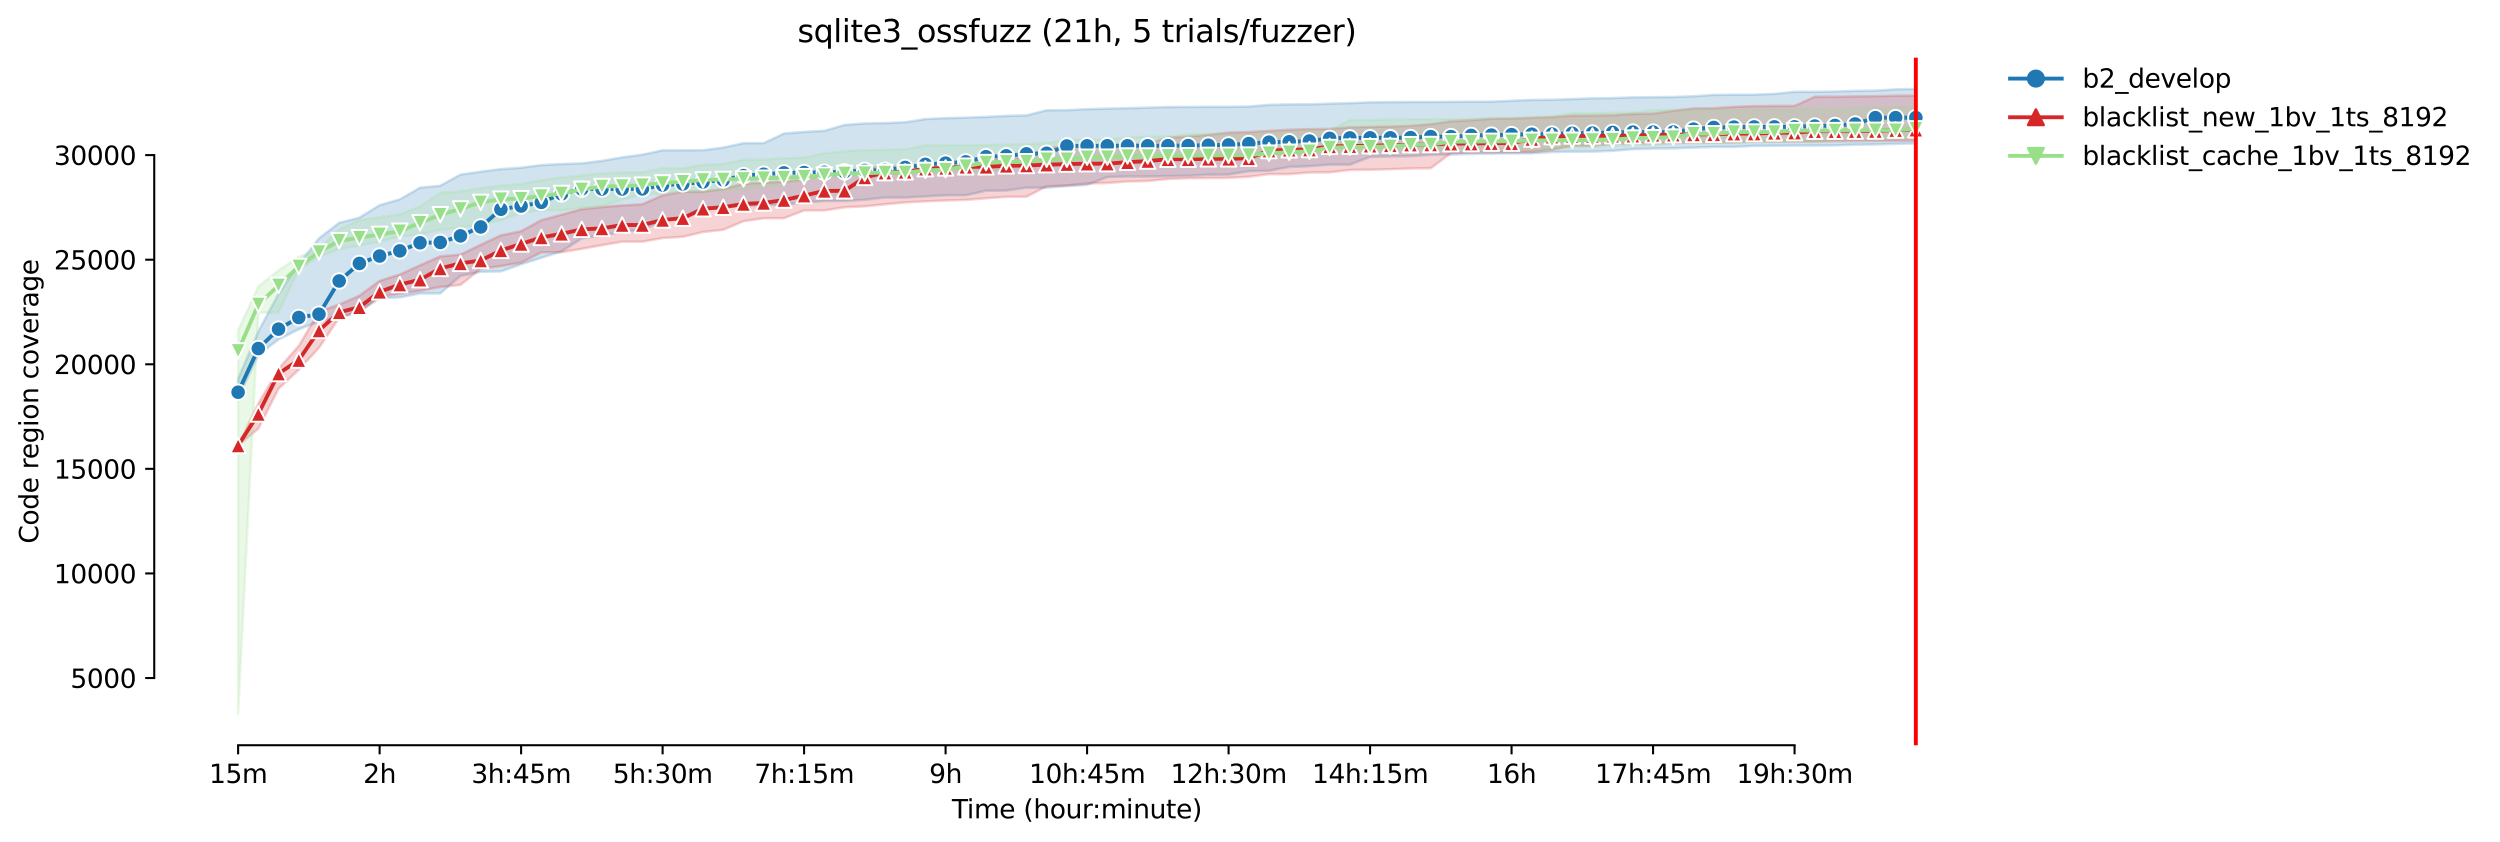 <?xml version="1.0" encoding="utf-8" standalone="no"?>
<!DOCTYPE svg PUBLIC "-//W3C//DTD SVG 1.1//EN"
  "http://www.w3.org/Graphics/SVG/1.1/DTD/svg11.dtd">
<svg height="325.986pt" version="1.1" viewBox="0 0 967.548 325.986" width="967.548pt" xmlns="http://www.w3.org/2000/svg" xmlns:xlink="http://www.w3.org/1999/xlink">
 <defs>
  <style type="text/css">*{stroke-linecap:butt;stroke-linejoin:round;}</style>
 </defs>
 <g id="figure_1">
  <g id="patch_1">
   <path d="M 0 325.986 
L 967.548 325.986 
L 967.548 0 
L 0 0 
z
" style="fill:#ffffff;"/>
  </g>
  <g id="axes_1">
   <g id="patch_2">
    <path d="M 59.691 288.43 
L 773.931 288.43 
L 773.931 22.318 
L 59.691 22.318 
z
" style="fill:#ffffff;"/>
   </g>
   <g id="PolyCollection_1">
    <defs>
     <path d="M 92.156 -179.404 
L 92.156 -171.794 
L 99.979 -188.674 
L 107.802 -194.608 
L 115.625 -198.527 
L 123.448 -201.603 
L 131.271 -203.036 
L 139.094 -205.635 
L 146.917 -210.581 
L 154.74 -210.881 
L 162.563 -212.427 
L 170.386 -212.427 
L 178.209 -219.179 
L 186.032 -220.774 
L 193.855 -220.96 
L 201.678 -223.697 
L 209.501 -226.215 
L 217.324 -228.684 
L 225.147 -233.711 
L 232.97 -234.828 
L 240.793 -236.197 
L 248.616 -236.974 
L 256.439 -240.593 
L 264.262 -242.009 
L 272.085 -245.564 
L 279.908 -246.066 
L 287.731 -246.066 
L 295.554 -246.576 
L 303.377 -246.754 
L 311.2 -247.644 
L 319.023 -248.162 
L 326.846 -248.203 
L 334.669 -248.672 
L 342.492 -249.531 
L 350.315 -249.531 
L 358.138 -249.96 
L 365.961 -250.413 
L 373.784 -250.413 
L 381.607 -252.17 
L 389.43 -252.235 
L 397.253 -253.352 
L 405.076 -253.352 
L 412.899 -253.967 
L 420.722 -254.412 
L 428.545 -257.473 
L 436.368 -257.667 
L 444.191 -257.667 
L 452.014 -257.772 
L 459.837 -257.958 
L 467.66 -258.371 
L 475.483 -258.428 
L 483.306 -259.715 
L 491.129 -259.893 
L 498.952 -261.383 
L 506.775 -261.674 
L 514.598 -262.249 
L 522.421 -262.249 
L 530.244 -265.236 
L 538.067 -265.447 
L 545.89 -265.536 
L 553.713 -266.054 
L 561.536 -266.208 
L 569.359 -266.386 
L 577.182 -266.524 
L 585.005 -266.629 
L 592.828 -266.661 
L 600.651 -267.131 
L 608.474 -267.293 
L 616.297 -267.317 
L 624.12 -267.609 
L 631.943 -268.256 
L 639.766 -268.483 
L 647.589 -268.572 
L 655.412 -268.855 
L 663.235 -269.114 
L 671.058 -269.114 
L 678.881 -269.511 
L 686.704 -269.592 
L 694.527 -269.649 
L 702.35 -269.657 
L 710.173 -269.713 
L 717.996 -269.981 
L 725.819 -270.078 
L 733.642 -270.313 
L 741.465 -270.483 
L 741.465 -291.572 
L 741.465 -291.572 
L 733.642 -291.402 
L 725.819 -290.908 
L 717.996 -290.819 
L 710.173 -290.56 
L 702.35 -290.455 
L 694.527 -290.439 
L 686.704 -289.654 
L 678.881 -289.33 
L 671.058 -289.314 
L 663.235 -289.257 
L 655.412 -288.714 
L 647.589 -288.447 
L 639.766 -288.374 
L 631.943 -288.285 
L 624.12 -288.018 
L 616.297 -287.905 
L 608.474 -287.638 
L 600.651 -287.354 
L 592.828 -287.306 
L 585.005 -286.998 
L 577.182 -286.634 
L 569.359 -286.634 
L 561.536 -286.569 
L 553.713 -286.512 
L 545.89 -286.512 
L 538.067 -286.464 
L 530.244 -286.359 
L 522.421 -286.059 
L 514.598 -285.873 
L 506.775 -285.589 
L 498.952 -285.581 
L 491.129 -285.403 
L 483.306 -284.739 
L 475.483 -284.65 
L 467.66 -284.634 
L 459.837 -284.594 
L 452.014 -284.561 
L 444.191 -284.31 
L 436.368 -284.1 
L 428.545 -283.938 
L 420.722 -283.744 
L 412.899 -283.347 
L 405.076 -283.306 
L 397.253 -281.331 
L 389.43 -281.129 
L 381.607 -280.74 
L 373.784 -280.449 
L 365.961 -280.27 
L 358.138 -279.882 
L 350.315 -278.667 
L 342.492 -278.336 
L 334.669 -278.198 
L 326.846 -277.623 
L 319.023 -275.356 
L 311.2 -274.927 
L 303.377 -274.296 
L 295.554 -270.58 
L 287.731 -270.58 
L 279.908 -268.863 
L 272.085 -267.843 
L 264.262 -267.803 
L 256.439 -267.803 
L 248.616 -266.135 
L 240.793 -265.075 
L 232.97 -263.723 
L 225.147 -262.751 
L 217.324 -262.484 
L 209.501 -262.087 
L 201.678 -261.083 
L 193.855 -260.525 
L 186.032 -259.521 
L 178.209 -258.42 
L 170.386 -254.097 
L 162.563 -253.352 
L 154.74 -248.826 
L 146.917 -246.584 
L 139.094 -241.734 
L 131.271 -239.751 
L 123.448 -233.727 
L 115.625 -223.689 
L 107.802 -212.306 
L 99.979 -197.669 
L 92.156 -179.404 
z
" id="m2124ca30ac" style="stroke:#1f77b4;stroke-opacity:0.2;"/>
    </defs>
    <g clip-path="url(#p431650885b)">
     <use style="fill:#1f77b4;fill-opacity:0.2;stroke:#1f77b4;stroke-opacity:0.2;" x="0" xlink:href="#m2124ca30ac" y="325.986"/>
    </g>
   </g>
   <g id="PolyCollection_2">
    <defs>
     <path d="M 92.156 -153.57 
L 92.156 -153.57 
L 99.979 -160.096 
L 107.802 -175.551 
L 115.625 -182.894 
L 123.448 -191.37 
L 131.271 -203.02 
L 139.094 -205.125 
L 146.917 -211.205 
L 154.74 -212.209 
L 162.563 -213.423 
L 170.386 -214.921 
L 178.209 -215.698 
L 186.032 -221.94 
L 193.855 -223 
L 201.678 -224.336 
L 209.501 -228.311 
L 217.324 -228.384 
L 225.147 -229.68 
L 232.97 -231.088 
L 240.793 -232.456 
L 248.616 -232.456 
L 256.439 -233.857 
L 264.262 -234.327 
L 272.085 -236.205 
L 279.908 -237.047 
L 287.731 -240.382 
L 295.554 -241.524 
L 303.377 -241.524 
L 311.2 -244.552 
L 319.023 -244.552 
L 326.846 -245.766 
L 334.669 -246.122 
L 342.492 -246.907 
L 350.315 -247.636 
L 358.138 -248.057 
L 365.961 -248.381 
L 373.784 -248.624 
L 381.607 -249.255 
L 389.43 -249.814 
L 397.253 -249.838 
L 405.076 -253.886 
L 412.899 -254.218 
L 420.722 -254.995 
L 428.545 -255.157 
L 436.368 -255.732 
L 444.191 -255.934 
L 452.014 -256.712 
L 459.837 -257.019 
L 467.66 -257.068 
L 475.483 -257.157 
L 483.306 -257.578 
L 491.129 -258.574 
L 498.952 -258.574 
L 506.775 -259.229 
L 514.598 -259.286 
L 522.421 -260.201 
L 530.244 -260.298 
L 538.067 -260.492 
L 545.89 -260.776 
L 553.713 -260.857 
L 561.536 -266.718 
L 569.359 -267.058 
L 577.182 -267.099 
L 585.005 -267.131 
L 592.828 -267.155 
L 600.651 -268.046 
L 608.474 -269.608 
L 616.297 -269.633 
L 624.12 -270.353 
L 631.943 -270.507 
L 639.766 -270.628 
L 647.589 -270.644 
L 655.412 -270.904 
L 663.235 -270.904 
L 671.058 -270.904 
L 678.881 -271.219 
L 686.704 -271.235 
L 694.527 -271.235 
L 702.35 -271.235 
L 710.173 -271.341 
L 717.996 -271.414 
L 725.819 -271.462 
L 733.642 -271.527 
L 741.465 -271.543 
L 741.465 -288.998 
L 741.465 -288.998 
L 733.642 -288.949 
L 725.819 -288.747 
L 717.996 -288.658 
L 710.173 -288.561 
L 702.35 -288.544 
L 694.527 -285.007 
L 686.704 -284.982 
L 678.881 -284.901 
L 671.058 -284.618 
L 663.235 -284.092 
L 655.412 -284.011 
L 647.589 -283.104 
L 639.766 -281.995 
L 631.943 -281.898 
L 624.12 -281.371 
L 616.297 -281.25 
L 608.474 -281.218 
L 600.651 -280.627 
L 592.828 -280.384 
L 585.005 -280.076 
L 577.182 -280.019 
L 569.359 -279.428 
L 561.536 -279.024 
L 553.713 -277.931 
L 545.89 -277.283 
L 538.067 -276.984 
L 530.244 -276.87 
L 522.421 -276.708 
L 514.598 -276.101 
L 506.775 -276.004 
L 498.952 -275.761 
L 491.129 -275.34 
L 483.306 -274.871 
L 475.483 -274.676 
L 467.66 -273.794 
L 459.837 -273.114 
L 452.014 -272.709 
L 444.191 -270.394 
L 436.368 -270.053 
L 428.545 -269.794 
L 420.722 -269.527 
L 412.899 -268.952 
L 405.076 -268.952 
L 397.253 -264.888 
L 389.43 -264.88 
L 381.607 -264.095 
L 373.784 -263.609 
L 365.961 -262.403 
L 358.138 -261.812 
L 350.315 -261.812 
L 342.492 -261.48 
L 334.669 -260.832 
L 326.846 -259.699 
L 319.023 -258.444 
L 311.2 -256.606 
L 303.377 -255.643 
L 295.554 -255.279 
L 287.731 -254.874 
L 279.908 -252.826 
L 272.085 -251.797 
L 264.262 -251.797 
L 256.439 -250.397 
L 248.616 -246.932 
L 240.793 -246.486 
L 232.97 -245.855 
L 225.147 -245.045 
L 217.324 -242.884 
L 209.501 -240.795 
L 201.678 -236.504 
L 193.855 -234.877 
L 186.032 -231.25 
L 178.209 -227.453 
L 170.386 -226.781 
L 162.563 -223.308 
L 154.74 -219.754 
L 146.917 -217.301 
L 139.094 -211.537 
L 131.271 -208.136 
L 123.448 -205.392 
L 115.625 -192.131 
L 107.802 -183.258 
L 99.979 -169.811 
L 92.156 -153.57 
z
" id="m671cbeb5a2" style="stroke:#d62728;stroke-opacity:0.2;"/>
    </defs>
    <g clip-path="url(#p431650885b)">
     <use style="fill:#d62728;fill-opacity:0.2;stroke:#d62728;stroke-opacity:0.2;" x="0" xlink:href="#m671cbeb5a2" y="325.986"/>
    </g>
   </g>
   <g id="PolyCollection_3">
    <defs>
     <path d="M 92.156 -198.106 
L 92.156 -49.652 
L 99.979 -204.987 
L 107.802 -204.987 
L 115.625 -221.681 
L 123.448 -226.563 
L 131.271 -229.542 
L 139.094 -230.934 
L 146.917 -232.392 
L 154.74 -234.488 
L 162.563 -235.217 
L 170.386 -237.031 
L 178.209 -237.856 
L 186.032 -239.135 
L 193.855 -240.779 
L 201.678 -243.588 
L 209.501 -244.543 
L 217.324 -244.543 
L 225.147 -245.62 
L 232.97 -246.171 
L 240.793 -248.713 
L 248.616 -250.793 
L 256.439 -251.069 
L 264.262 -251.66 
L 272.085 -251.733 
L 279.908 -252.445 
L 287.731 -252.996 
L 295.554 -253.821 
L 303.377 -254.882 
L 311.2 -256.007 
L 319.023 -257.408 
L 326.846 -257.424 
L 334.669 -258.331 
L 342.492 -258.355 
L 350.315 -258.849 
L 358.138 -259.084 
L 365.961 -259.246 
L 373.784 -259.262 
L 381.607 -259.262 
L 389.43 -260.938 
L 397.253 -261.569 
L 405.076 -263.075 
L 412.899 -263.383 
L 420.722 -263.698 
L 428.545 -264.095 
L 436.368 -264.241 
L 444.191 -264.961 
L 452.014 -265.091 
L 459.837 -265.188 
L 467.66 -265.22 
L 475.483 -265.52 
L 483.306 -265.568 
L 491.129 -265.819 
L 498.952 -265.844 
L 506.775 -266.265 
L 514.598 -266.459 
L 522.421 -266.564 
L 530.244 -266.775 
L 538.067 -266.775 
L 545.89 -266.904 
L 553.713 -267.406 
L 561.536 -267.819 
L 569.359 -267.819 
L 577.182 -268.038 
L 585.005 -268.086 
L 592.828 -268.11 
L 600.651 -268.135 
L 608.474 -269.009 
L 616.297 -269.106 
L 624.12 -269.657 
L 631.943 -269.819 
L 639.766 -269.875 
L 647.589 -270.685 
L 655.412 -270.685 
L 663.235 -270.717 
L 671.058 -270.766 
L 678.881 -270.993 
L 686.704 -271.049 
L 694.527 -271.082 
L 702.35 -271.13 
L 710.173 -271.721 
L 717.996 -271.77 
L 725.819 -271.77 
L 733.642 -272.134 
L 741.465 -272.142 
L 741.465 -284.602 
L 741.465 -284.602 
L 733.642 -284.529 
L 725.819 -284.448 
L 717.996 -284.156 
L 710.173 -283.889 
L 702.35 -283.833 
L 694.527 -283.719 
L 686.704 -283.695 
L 678.881 -283.574 
L 671.058 -283.574 
L 663.235 -283.574 
L 655.412 -283.549 
L 647.589 -283.428 
L 639.766 -283.412 
L 631.943 -282.4 
L 624.12 -282.343 
L 616.297 -282.213 
L 608.474 -282.197 
L 600.651 -280.821 
L 592.828 -280.61 
L 585.005 -280.109 
L 577.182 -280.084 
L 569.359 -279.955 
L 561.536 -279.955 
L 553.713 -279.841 
L 545.89 -279.841 
L 538.067 -279.801 
L 530.244 -279.493 
L 522.421 -279.493 
L 514.598 -275.559 
L 506.775 -275.559 
L 498.952 -275.267 
L 491.129 -274.668 
L 483.306 -274.166 
L 475.483 -274.166 
L 467.66 -274.15 
L 459.837 -274.053 
L 452.014 -273.195 
L 444.191 -273.098 
L 436.368 -272.879 
L 428.545 -271.988 
L 420.722 -271.932 
L 412.899 -271.932 
L 405.076 -270.661 
L 397.253 -270.183 
L 389.43 -270.037 
L 381.607 -269.867 
L 373.784 -269.867 
L 365.961 -269.819 
L 358.138 -269.738 
L 350.315 -268.183 
L 342.492 -268.005 
L 334.669 -267.876 
L 326.846 -267.455 
L 319.023 -266.637 
L 311.2 -264.985 
L 303.377 -264.775 
L 295.554 -264.224 
L 287.731 -264.176 
L 279.908 -262.541 
L 272.085 -262.217 
L 264.262 -260.881 
L 256.439 -260.865 
L 248.616 -259.27 
L 240.793 -259.27 
L 232.97 -258.922 
L 225.147 -258.031 
L 217.324 -257.367 
L 209.501 -256.21 
L 201.678 -254.801 
L 193.855 -254.202 
L 186.032 -253.141 
L 178.209 -251.959 
L 170.386 -251.304 
L 162.563 -246.106 
L 154.74 -243.046 
L 146.917 -241.904 
L 139.094 -240.803 
L 131.271 -237.225 
L 123.448 -229.777 
L 115.625 -226.563 
L 107.802 -221.349 
L 99.979 -215.099 
L 92.156 -198.106 
z
" id="m50186286ab" style="stroke:#98df8a;stroke-opacity:0.2;"/>
    </defs>
    <g clip-path="url(#p431650885b)">
     <use style="fill:#98df8a;fill-opacity:0.2;stroke:#98df8a;stroke-opacity:0.2;" x="0" xlink:href="#m50186286ab" y="325.986"/>
    </g>
   </g>
   <g id="matplotlib.axis_1">
    <g id="xtick_1">
     <g id="line2d_1">
      <defs>
       <path d="M 0 0 
L 0 3.5 
" id="m671d8b3933" style="stroke:#000000;stroke-width:0.8;"/>
      </defs>
      <g>
       <use style="stroke:#000000;stroke-width:0.8;" x="92.156" xlink:href="#m671d8b3933" y="288.43"/>
      </g>
     </g>
     <g id="text_1">
      <!-- 15m -->
      <g transform="translate(80.923 303.029)scale(0.1 -0.1)">
       <defs>
        <path d="M 794 531 
L 1825 531 
L 1825 4091 
L 703 3866 
L 703 4441 
L 1819 4666 
L 2450 4666 
L 2450 531 
L 3481 531 
L 3481 0 
L 794 0 
L 794 531 
z
" id="DejaVuSans-31" transform="scale(0.016)"/>
        <path d="M 691 4666 
L 3169 4666 
L 3169 4134 
L 1269 4134 
L 1269 2991 
Q 1406 3038 1543 3061 
Q 1681 3084 1819 3084 
Q 2600 3084 3056 2656 
Q 3513 2228 3513 1497 
Q 3513 744 3044 326 
Q 2575 -91 1722 -91 
Q 1428 -91 1123 -41 
Q 819 9 494 109 
L 494 744 
Q 775 591 1075 516 
Q 1375 441 1709 441 
Q 2250 441 2565 725 
Q 2881 1009 2881 1497 
Q 2881 1984 2565 2268 
Q 2250 2553 1709 2553 
Q 1456 2553 1204 2497 
Q 953 2441 691 2322 
L 691 4666 
z
" id="DejaVuSans-35" transform="scale(0.016)"/>
        <path d="M 3328 2828 
Q 3544 3216 3844 3400 
Q 4144 3584 4550 3584 
Q 5097 3584 5394 3201 
Q 5691 2819 5691 2113 
L 5691 0 
L 5113 0 
L 5113 2094 
Q 5113 2597 4934 2840 
Q 4756 3084 4391 3084 
Q 3944 3084 3684 2787 
Q 3425 2491 3425 1978 
L 3425 0 
L 2847 0 
L 2847 2094 
Q 2847 2600 2669 2842 
Q 2491 3084 2119 3084 
Q 1678 3084 1418 2786 
Q 1159 2488 1159 1978 
L 1159 0 
L 581 0 
L 581 3500 
L 1159 3500 
L 1159 2956 
Q 1356 3278 1631 3431 
Q 1906 3584 2284 3584 
Q 2666 3584 2933 3390 
Q 3200 3197 3328 2828 
z
" id="DejaVuSans-6d" transform="scale(0.016)"/>
       </defs>
       <use xlink:href="#DejaVuSans-31"/>
       <use x="63.623" xlink:href="#DejaVuSans-35"/>
       <use x="127.246" xlink:href="#DejaVuSans-6d"/>
      </g>
     </g>
    </g>
    <g id="xtick_2">
     <g id="line2d_2">
      <g>
       <use style="stroke:#000000;stroke-width:0.8;" x="146.917" xlink:href="#m671d8b3933" y="288.43"/>
      </g>
     </g>
     <g id="text_2">
      <!-- 2h -->
      <g transform="translate(140.567 303.029)scale(0.1 -0.1)">
       <defs>
        <path d="M 1228 531 
L 3431 531 
L 3431 0 
L 469 0 
L 469 531 
Q 828 903 1448 1529 
Q 2069 2156 2228 2338 
Q 2531 2678 2651 2914 
Q 2772 3150 2772 3378 
Q 2772 3750 2511 3984 
Q 2250 4219 1831 4219 
Q 1534 4219 1204 4116 
Q 875 4013 500 3803 
L 500 4441 
Q 881 4594 1212 4672 
Q 1544 4750 1819 4750 
Q 2544 4750 2975 4387 
Q 3406 4025 3406 3419 
Q 3406 3131 3298 2873 
Q 3191 2616 2906 2266 
Q 2828 2175 2409 1742 
Q 1991 1309 1228 531 
z
" id="DejaVuSans-32" transform="scale(0.016)"/>
        <path d="M 3513 2113 
L 3513 0 
L 2938 0 
L 2938 2094 
Q 2938 2591 2744 2837 
Q 2550 3084 2163 3084 
Q 1697 3084 1428 2787 
Q 1159 2491 1159 1978 
L 1159 0 
L 581 0 
L 581 4863 
L 1159 4863 
L 1159 2956 
Q 1366 3272 1645 3428 
Q 1925 3584 2291 3584 
Q 2894 3584 3203 3211 
Q 3513 2838 3513 2113 
z
" id="DejaVuSans-68" transform="scale(0.016)"/>
       </defs>
       <use xlink:href="#DejaVuSans-32"/>
       <use x="63.623" xlink:href="#DejaVuSans-68"/>
      </g>
     </g>
    </g>
    <g id="xtick_3">
     <g id="line2d_3">
      <g>
       <use style="stroke:#000000;stroke-width:0.8;" x="201.678" xlink:href="#m671d8b3933" y="288.43"/>
      </g>
     </g>
     <g id="text_3">
      <!-- 3h:45m -->
      <g transform="translate(182.411 303.029)scale(0.1 -0.1)">
       <defs>
        <path d="M 2597 2516 
Q 3050 2419 3304 2112 
Q 3559 1806 3559 1356 
Q 3559 666 3084 287 
Q 2609 -91 1734 -91 
Q 1441 -91 1130 -33 
Q 819 25 488 141 
L 488 750 
Q 750 597 1062 519 
Q 1375 441 1716 441 
Q 2309 441 2620 675 
Q 2931 909 2931 1356 
Q 2931 1769 2642 2001 
Q 2353 2234 1838 2234 
L 1294 2234 
L 1294 2753 
L 1863 2753 
Q 2328 2753 2575 2939 
Q 2822 3125 2822 3475 
Q 2822 3834 2567 4026 
Q 2313 4219 1838 4219 
Q 1578 4219 1281 4162 
Q 984 4106 628 3988 
L 628 4550 
Q 988 4650 1302 4700 
Q 1616 4750 1894 4750 
Q 2613 4750 3031 4423 
Q 3450 4097 3450 3541 
Q 3450 3153 3228 2886 
Q 3006 2619 2597 2516 
z
" id="DejaVuSans-33" transform="scale(0.016)"/>
        <path d="M 750 794 
L 1409 794 
L 1409 0 
L 750 0 
L 750 794 
z
M 750 3309 
L 1409 3309 
L 1409 2516 
L 750 2516 
L 750 3309 
z
" id="DejaVuSans-3a" transform="scale(0.016)"/>
        <path d="M 2419 4116 
L 825 1625 
L 2419 1625 
L 2419 4116 
z
M 2253 4666 
L 3047 4666 
L 3047 1625 
L 3713 1625 
L 3713 1100 
L 3047 1100 
L 3047 0 
L 2419 0 
L 2419 1100 
L 313 1100 
L 313 1709 
L 2253 4666 
z
" id="DejaVuSans-34" transform="scale(0.016)"/>
       </defs>
       <use xlink:href="#DejaVuSans-33"/>
       <use x="63.623" xlink:href="#DejaVuSans-68"/>
       <use x="127.002" xlink:href="#DejaVuSans-3a"/>
       <use x="160.693" xlink:href="#DejaVuSans-34"/>
       <use x="224.316" xlink:href="#DejaVuSans-35"/>
       <use x="287.939" xlink:href="#DejaVuSans-6d"/>
      </g>
     </g>
    </g>
    <g id="xtick_4">
     <g id="line2d_4">
      <g>
       <use style="stroke:#000000;stroke-width:0.8;" x="256.439" xlink:href="#m671d8b3933" y="288.43"/>
      </g>
     </g>
     <g id="text_4">
      <!-- 5h:30m -->
      <g transform="translate(237.172 303.029)scale(0.1 -0.1)">
       <defs>
        <path d="M 2034 4250 
Q 1547 4250 1301 3770 
Q 1056 3291 1056 2328 
Q 1056 1369 1301 889 
Q 1547 409 2034 409 
Q 2525 409 2770 889 
Q 3016 1369 3016 2328 
Q 3016 3291 2770 3770 
Q 2525 4250 2034 4250 
z
M 2034 4750 
Q 2819 4750 3233 4129 
Q 3647 3509 3647 2328 
Q 3647 1150 3233 529 
Q 2819 -91 2034 -91 
Q 1250 -91 836 529 
Q 422 1150 422 2328 
Q 422 3509 836 4129 
Q 1250 4750 2034 4750 
z
" id="DejaVuSans-30" transform="scale(0.016)"/>
       </defs>
       <use xlink:href="#DejaVuSans-35"/>
       <use x="63.623" xlink:href="#DejaVuSans-68"/>
       <use x="127.002" xlink:href="#DejaVuSans-3a"/>
       <use x="160.693" xlink:href="#DejaVuSans-33"/>
       <use x="224.316" xlink:href="#DejaVuSans-30"/>
       <use x="287.939" xlink:href="#DejaVuSans-6d"/>
      </g>
     </g>
    </g>
    <g id="xtick_5">
     <g id="line2d_5">
      <g>
       <use style="stroke:#000000;stroke-width:0.8;" x="311.2" xlink:href="#m671d8b3933" y="288.43"/>
      </g>
     </g>
     <g id="text_5">
      <!-- 7h:15m -->
      <g transform="translate(291.933 303.029)scale(0.1 -0.1)">
       <defs>
        <path d="M 525 4666 
L 3525 4666 
L 3525 4397 
L 1831 0 
L 1172 0 
L 2766 4134 
L 525 4134 
L 525 4666 
z
" id="DejaVuSans-37" transform="scale(0.016)"/>
       </defs>
       <use xlink:href="#DejaVuSans-37"/>
       <use x="63.623" xlink:href="#DejaVuSans-68"/>
       <use x="127.002" xlink:href="#DejaVuSans-3a"/>
       <use x="160.693" xlink:href="#DejaVuSans-31"/>
       <use x="224.316" xlink:href="#DejaVuSans-35"/>
       <use x="287.939" xlink:href="#DejaVuSans-6d"/>
      </g>
     </g>
    </g>
    <g id="xtick_6">
     <g id="line2d_6">
      <g>
       <use style="stroke:#000000;stroke-width:0.8;" x="365.961" xlink:href="#m671d8b3933" y="288.43"/>
      </g>
     </g>
     <g id="text_6">
      <!-- 9h -->
      <g transform="translate(359.611 303.029)scale(0.1 -0.1)">
       <defs>
        <path d="M 703 97 
L 703 672 
Q 941 559 1184 500 
Q 1428 441 1663 441 
Q 2288 441 2617 861 
Q 2947 1281 2994 2138 
Q 2813 1869 2534 1725 
Q 2256 1581 1919 1581 
Q 1219 1581 811 2004 
Q 403 2428 403 3163 
Q 403 3881 828 4315 
Q 1253 4750 1959 4750 
Q 2769 4750 3195 4129 
Q 3622 3509 3622 2328 
Q 3622 1225 3098 567 
Q 2575 -91 1691 -91 
Q 1453 -91 1209 -44 
Q 966 3 703 97 
z
M 1959 2075 
Q 2384 2075 2632 2365 
Q 2881 2656 2881 3163 
Q 2881 3666 2632 3958 
Q 2384 4250 1959 4250 
Q 1534 4250 1286 3958 
Q 1038 3666 1038 3163 
Q 1038 2656 1286 2365 
Q 1534 2075 1959 2075 
z
" id="DejaVuSans-39" transform="scale(0.016)"/>
       </defs>
       <use xlink:href="#DejaVuSans-39"/>
       <use x="63.623" xlink:href="#DejaVuSans-68"/>
      </g>
     </g>
    </g>
    <g id="xtick_7">
     <g id="line2d_7">
      <g>
       <use style="stroke:#000000;stroke-width:0.8;" x="420.722" xlink:href="#m671d8b3933" y="288.43"/>
      </g>
     </g>
     <g id="text_7">
      <!-- 10h:45m -->
      <g transform="translate(398.274 303.029)scale(0.1 -0.1)">
       <use xlink:href="#DejaVuSans-31"/>
       <use x="63.623" xlink:href="#DejaVuSans-30"/>
       <use x="127.246" xlink:href="#DejaVuSans-68"/>
       <use x="190.625" xlink:href="#DejaVuSans-3a"/>
       <use x="224.316" xlink:href="#DejaVuSans-34"/>
       <use x="287.939" xlink:href="#DejaVuSans-35"/>
       <use x="351.562" xlink:href="#DejaVuSans-6d"/>
      </g>
     </g>
    </g>
    <g id="xtick_8">
     <g id="line2d_8">
      <g>
       <use style="stroke:#000000;stroke-width:0.8;" x="475.483" xlink:href="#m671d8b3933" y="288.43"/>
      </g>
     </g>
     <g id="text_8">
      <!-- 12h:30m -->
      <g transform="translate(453.035 303.029)scale(0.1 -0.1)">
       <use xlink:href="#DejaVuSans-31"/>
       <use x="63.623" xlink:href="#DejaVuSans-32"/>
       <use x="127.246" xlink:href="#DejaVuSans-68"/>
       <use x="190.625" xlink:href="#DejaVuSans-3a"/>
       <use x="224.316" xlink:href="#DejaVuSans-33"/>
       <use x="287.939" xlink:href="#DejaVuSans-30"/>
       <use x="351.562" xlink:href="#DejaVuSans-6d"/>
      </g>
     </g>
    </g>
    <g id="xtick_9">
     <g id="line2d_9">
      <g>
       <use style="stroke:#000000;stroke-width:0.8;" x="530.244" xlink:href="#m671d8b3933" y="288.43"/>
      </g>
     </g>
     <g id="text_9">
      <!-- 14h:15m -->
      <g transform="translate(507.796 303.029)scale(0.1 -0.1)">
       <use xlink:href="#DejaVuSans-31"/>
       <use x="63.623" xlink:href="#DejaVuSans-34"/>
       <use x="127.246" xlink:href="#DejaVuSans-68"/>
       <use x="190.625" xlink:href="#DejaVuSans-3a"/>
       <use x="224.316" xlink:href="#DejaVuSans-31"/>
       <use x="287.939" xlink:href="#DejaVuSans-35"/>
       <use x="351.562" xlink:href="#DejaVuSans-6d"/>
      </g>
     </g>
    </g>
    <g id="xtick_10">
     <g id="line2d_10">
      <g>
       <use style="stroke:#000000;stroke-width:0.8;" x="585.005" xlink:href="#m671d8b3933" y="288.43"/>
      </g>
     </g>
     <g id="text_10">
      <!-- 16h -->
      <g transform="translate(575.474 303.029)scale(0.1 -0.1)">
       <defs>
        <path d="M 2113 2584 
Q 1688 2584 1439 2293 
Q 1191 2003 1191 1497 
Q 1191 994 1439 701 
Q 1688 409 2113 409 
Q 2538 409 2786 701 
Q 3034 994 3034 1497 
Q 3034 2003 2786 2293 
Q 2538 2584 2113 2584 
z
M 3366 4563 
L 3366 3988 
Q 3128 4100 2886 4159 
Q 2644 4219 2406 4219 
Q 1781 4219 1451 3797 
Q 1122 3375 1075 2522 
Q 1259 2794 1537 2939 
Q 1816 3084 2150 3084 
Q 2853 3084 3261 2657 
Q 3669 2231 3669 1497 
Q 3669 778 3244 343 
Q 2819 -91 2113 -91 
Q 1303 -91 875 529 
Q 447 1150 447 2328 
Q 447 3434 972 4092 
Q 1497 4750 2381 4750 
Q 2619 4750 2861 4703 
Q 3103 4656 3366 4563 
z
" id="DejaVuSans-36" transform="scale(0.016)"/>
       </defs>
       <use xlink:href="#DejaVuSans-31"/>
       <use x="63.623" xlink:href="#DejaVuSans-36"/>
       <use x="127.246" xlink:href="#DejaVuSans-68"/>
      </g>
     </g>
    </g>
    <g id="xtick_11">
     <g id="line2d_11">
      <g>
       <use style="stroke:#000000;stroke-width:0.8;" x="639.766" xlink:href="#m671d8b3933" y="288.43"/>
      </g>
     </g>
     <g id="text_11">
      <!-- 17h:45m -->
      <g transform="translate(617.318 303.029)scale(0.1 -0.1)">
       <use xlink:href="#DejaVuSans-31"/>
       <use x="63.623" xlink:href="#DejaVuSans-37"/>
       <use x="127.246" xlink:href="#DejaVuSans-68"/>
       <use x="190.625" xlink:href="#DejaVuSans-3a"/>
       <use x="224.316" xlink:href="#DejaVuSans-34"/>
       <use x="287.939" xlink:href="#DejaVuSans-35"/>
       <use x="351.562" xlink:href="#DejaVuSans-6d"/>
      </g>
     </g>
    </g>
    <g id="xtick_12">
     <g id="line2d_12">
      <g>
       <use style="stroke:#000000;stroke-width:0.8;" x="694.527" xlink:href="#m671d8b3933" y="288.43"/>
      </g>
     </g>
     <g id="text_12">
      <!-- 19h:30m -->
      <g transform="translate(672.079 303.029)scale(0.1 -0.1)">
       <use xlink:href="#DejaVuSans-31"/>
       <use x="63.623" xlink:href="#DejaVuSans-39"/>
       <use x="127.246" xlink:href="#DejaVuSans-68"/>
       <use x="190.625" xlink:href="#DejaVuSans-3a"/>
       <use x="224.316" xlink:href="#DejaVuSans-33"/>
       <use x="287.939" xlink:href="#DejaVuSans-30"/>
       <use x="351.562" xlink:href="#DejaVuSans-6d"/>
      </g>
     </g>
    </g>
    <g id="text_13">
     <!-- Time (hour:minute) -->
     <g transform="translate(368.404 316.707)scale(0.1 -0.1)">
      <defs>
       <path d="M -19 4666 
L 3928 4666 
L 3928 4134 
L 2272 4134 
L 2272 0 
L 1638 0 
L 1638 4134 
L -19 4134 
L -19 4666 
z
" id="DejaVuSans-54" transform="scale(0.016)"/>
       <path d="M 603 3500 
L 1178 3500 
L 1178 0 
L 603 0 
L 603 3500 
z
M 603 4863 
L 1178 4863 
L 1178 4134 
L 603 4134 
L 603 4863 
z
" id="DejaVuSans-69" transform="scale(0.016)"/>
       <path d="M 3597 1894 
L 3597 1613 
L 953 1613 
Q 991 1019 1311 708 
Q 1631 397 2203 397 
Q 2534 397 2845 478 
Q 3156 559 3463 722 
L 3463 178 
Q 3153 47 2828 -22 
Q 2503 -91 2169 -91 
Q 1331 -91 842 396 
Q 353 884 353 1716 
Q 353 2575 817 3079 
Q 1281 3584 2069 3584 
Q 2775 3584 3186 3129 
Q 3597 2675 3597 1894 
z
M 3022 2063 
Q 3016 2534 2758 2815 
Q 2500 3097 2075 3097 
Q 1594 3097 1305 2825 
Q 1016 2553 972 2059 
L 3022 2063 
z
" id="DejaVuSans-65" transform="scale(0.016)"/>
       <path id="DejaVuSans-20" transform="scale(0.016)"/>
       <path d="M 1984 4856 
Q 1566 4138 1362 3434 
Q 1159 2731 1159 2009 
Q 1159 1288 1364 580 
Q 1569 -128 1984 -844 
L 1484 -844 
Q 1016 -109 783 600 
Q 550 1309 550 2009 
Q 550 2706 781 3412 
Q 1013 4119 1484 4856 
L 1984 4856 
z
" id="DejaVuSans-28" transform="scale(0.016)"/>
       <path d="M 1959 3097 
Q 1497 3097 1228 2736 
Q 959 2375 959 1747 
Q 959 1119 1226 758 
Q 1494 397 1959 397 
Q 2419 397 2687 759 
Q 2956 1122 2956 1747 
Q 2956 2369 2687 2733 
Q 2419 3097 1959 3097 
z
M 1959 3584 
Q 2709 3584 3137 3096 
Q 3566 2609 3566 1747 
Q 3566 888 3137 398 
Q 2709 -91 1959 -91 
Q 1206 -91 779 398 
Q 353 888 353 1747 
Q 353 2609 779 3096 
Q 1206 3584 1959 3584 
z
" id="DejaVuSans-6f" transform="scale(0.016)"/>
       <path d="M 544 1381 
L 544 3500 
L 1119 3500 
L 1119 1403 
Q 1119 906 1312 657 
Q 1506 409 1894 409 
Q 2359 409 2629 706 
Q 2900 1003 2900 1516 
L 2900 3500 
L 3475 3500 
L 3475 0 
L 2900 0 
L 2900 538 
Q 2691 219 2414 64 
Q 2138 -91 1772 -91 
Q 1169 -91 856 284 
Q 544 659 544 1381 
z
M 1991 3584 
L 1991 3584 
z
" id="DejaVuSans-75" transform="scale(0.016)"/>
       <path d="M 2631 2963 
Q 2534 3019 2420 3045 
Q 2306 3072 2169 3072 
Q 1681 3072 1420 2755 
Q 1159 2438 1159 1844 
L 1159 0 
L 581 0 
L 581 3500 
L 1159 3500 
L 1159 2956 
Q 1341 3275 1631 3429 
Q 1922 3584 2338 3584 
Q 2397 3584 2469 3576 
Q 2541 3569 2628 3553 
L 2631 2963 
z
" id="DejaVuSans-72" transform="scale(0.016)"/>
       <path d="M 3513 2113 
L 3513 0 
L 2938 0 
L 2938 2094 
Q 2938 2591 2744 2837 
Q 2550 3084 2163 3084 
Q 1697 3084 1428 2787 
Q 1159 2491 1159 1978 
L 1159 0 
L 581 0 
L 581 3500 
L 1159 3500 
L 1159 2956 
Q 1366 3272 1645 3428 
Q 1925 3584 2291 3584 
Q 2894 3584 3203 3211 
Q 3513 2838 3513 2113 
z
" id="DejaVuSans-6e" transform="scale(0.016)"/>
       <path d="M 1172 4494 
L 1172 3500 
L 2356 3500 
L 2356 3053 
L 1172 3053 
L 1172 1153 
Q 1172 725 1289 603 
Q 1406 481 1766 481 
L 2356 481 
L 2356 0 
L 1766 0 
Q 1100 0 847 248 
Q 594 497 594 1153 
L 594 3053 
L 172 3053 
L 172 3500 
L 594 3500 
L 594 4494 
L 1172 4494 
z
" id="DejaVuSans-74" transform="scale(0.016)"/>
       <path d="M 513 4856 
L 1013 4856 
Q 1481 4119 1714 3412 
Q 1947 2706 1947 2009 
Q 1947 1309 1714 600 
Q 1481 -109 1013 -844 
L 513 -844 
Q 928 -128 1133 580 
Q 1338 1288 1338 2009 
Q 1338 2731 1133 3434 
Q 928 4138 513 4856 
z
" id="DejaVuSans-29" transform="scale(0.016)"/>
      </defs>
      <use xlink:href="#DejaVuSans-54"/>
      <use x="57.959" xlink:href="#DejaVuSans-69"/>
      <use x="85.742" xlink:href="#DejaVuSans-6d"/>
      <use x="183.154" xlink:href="#DejaVuSans-65"/>
      <use x="244.678" xlink:href="#DejaVuSans-20"/>
      <use x="276.465" xlink:href="#DejaVuSans-28"/>
      <use x="315.479" xlink:href="#DejaVuSans-68"/>
      <use x="378.857" xlink:href="#DejaVuSans-6f"/>
      <use x="440.039" xlink:href="#DejaVuSans-75"/>
      <use x="503.418" xlink:href="#DejaVuSans-72"/>
      <use x="542.781" xlink:href="#DejaVuSans-3a"/>
      <use x="576.473" xlink:href="#DejaVuSans-6d"/>
      <use x="673.885" xlink:href="#DejaVuSans-69"/>
      <use x="701.668" xlink:href="#DejaVuSans-6e"/>
      <use x="765.047" xlink:href="#DejaVuSans-75"/>
      <use x="828.426" xlink:href="#DejaVuSans-74"/>
      <use x="867.635" xlink:href="#DejaVuSans-65"/>
      <use x="929.158" xlink:href="#DejaVuSans-29"/>
     </g>
    </g>
   </g>
   <g id="matplotlib.axis_2">
    <g id="ytick_1">
     <g id="line2d_13">
      <defs>
       <path d="M 0 0 
L -3.5 0 
" id="ma9419f4dad" style="stroke:#000000;stroke-width:0.8;"/>
      </defs>
      <g>
       <use style="stroke:#000000;stroke-width:0.8;" x="59.691" xlink:href="#ma9419f4dad" y="262.417"/>
      </g>
     </g>
     <g id="text_14">
      <!-- 5000 -->
      <g transform="translate(27.241 266.217)scale(0.1 -0.1)">
       <use xlink:href="#DejaVuSans-35"/>
       <use x="63.623" xlink:href="#DejaVuSans-30"/>
       <use x="127.246" xlink:href="#DejaVuSans-30"/>
       <use x="190.869" xlink:href="#DejaVuSans-30"/>
      </g>
     </g>
    </g>
    <g id="ytick_2">
     <g id="line2d_14">
      <g>
       <use style="stroke:#000000;stroke-width:0.8;" x="59.691" xlink:href="#ma9419f4dad" y="221.938"/>
      </g>
     </g>
     <g id="text_15">
      <!-- 10000 -->
      <g transform="translate(20.878 225.737)scale(0.1 -0.1)">
       <use xlink:href="#DejaVuSans-31"/>
       <use x="63.623" xlink:href="#DejaVuSans-30"/>
       <use x="127.246" xlink:href="#DejaVuSans-30"/>
       <use x="190.869" xlink:href="#DejaVuSans-30"/>
       <use x="254.492" xlink:href="#DejaVuSans-30"/>
      </g>
     </g>
    </g>
    <g id="ytick_3">
     <g id="line2d_15">
      <g>
       <use style="stroke:#000000;stroke-width:0.8;" x="59.691" xlink:href="#ma9419f4dad" y="181.459"/>
      </g>
     </g>
     <g id="text_16">
      <!-- 15000 -->
      <g transform="translate(20.878 185.258)scale(0.1 -0.1)">
       <use xlink:href="#DejaVuSans-31"/>
       <use x="63.623" xlink:href="#DejaVuSans-35"/>
       <use x="127.246" xlink:href="#DejaVuSans-30"/>
       <use x="190.869" xlink:href="#DejaVuSans-30"/>
       <use x="254.492" xlink:href="#DejaVuSans-30"/>
      </g>
     </g>
    </g>
    <g id="ytick_4">
     <g id="line2d_16">
      <g>
       <use style="stroke:#000000;stroke-width:0.8;" x="59.691" xlink:href="#ma9419f4dad" y="140.98"/>
      </g>
     </g>
     <g id="text_17">
      <!-- 20000 -->
      <g transform="translate(20.878 144.779)scale(0.1 -0.1)">
       <use xlink:href="#DejaVuSans-32"/>
       <use x="63.623" xlink:href="#DejaVuSans-30"/>
       <use x="127.246" xlink:href="#DejaVuSans-30"/>
       <use x="190.869" xlink:href="#DejaVuSans-30"/>
       <use x="254.492" xlink:href="#DejaVuSans-30"/>
      </g>
     </g>
    </g>
    <g id="ytick_5">
     <g id="line2d_17">
      <g>
       <use style="stroke:#000000;stroke-width:0.8;" x="59.691" xlink:href="#ma9419f4dad" y="100.5"/>
      </g>
     </g>
     <g id="text_18">
      <!-- 25000 -->
      <g transform="translate(20.878 104.3)scale(0.1 -0.1)">
       <use xlink:href="#DejaVuSans-32"/>
       <use x="63.623" xlink:href="#DejaVuSans-35"/>
       <use x="127.246" xlink:href="#DejaVuSans-30"/>
       <use x="190.869" xlink:href="#DejaVuSans-30"/>
       <use x="254.492" xlink:href="#DejaVuSans-30"/>
      </g>
     </g>
    </g>
    <g id="ytick_6">
     <g id="line2d_18">
      <g>
       <use style="stroke:#000000;stroke-width:0.8;" x="59.691" xlink:href="#ma9419f4dad" y="60.021"/>
      </g>
     </g>
     <g id="text_19">
      <!-- 30000 -->
      <g transform="translate(20.878 63.82)scale(0.1 -0.1)">
       <use xlink:href="#DejaVuSans-33"/>
       <use x="63.623" xlink:href="#DejaVuSans-30"/>
       <use x="127.246" xlink:href="#DejaVuSans-30"/>
       <use x="190.869" xlink:href="#DejaVuSans-30"/>
       <use x="254.492" xlink:href="#DejaVuSans-30"/>
      </g>
     </g>
    </g>
    <g id="text_20">
     <!-- Code region coverage -->
     <g transform="translate(14.798 210.38)rotate(-90)scale(0.1 -0.1)">
      <defs>
       <path d="M 4122 4306 
L 4122 3641 
Q 3803 3938 3442 4084 
Q 3081 4231 2675 4231 
Q 1875 4231 1450 3742 
Q 1025 3253 1025 2328 
Q 1025 1406 1450 917 
Q 1875 428 2675 428 
Q 3081 428 3442 575 
Q 3803 722 4122 1019 
L 4122 359 
Q 3791 134 3420 21 
Q 3050 -91 2638 -91 
Q 1578 -91 968 557 
Q 359 1206 359 2328 
Q 359 3453 968 4101 
Q 1578 4750 2638 4750 
Q 3056 4750 3426 4639 
Q 3797 4528 4122 4306 
z
" id="DejaVuSans-43" transform="scale(0.016)"/>
       <path d="M 2906 2969 
L 2906 4863 
L 3481 4863 
L 3481 0 
L 2906 0 
L 2906 525 
Q 2725 213 2448 61 
Q 2172 -91 1784 -91 
Q 1150 -91 751 415 
Q 353 922 353 1747 
Q 353 2572 751 3078 
Q 1150 3584 1784 3584 
Q 2172 3584 2448 3432 
Q 2725 3281 2906 2969 
z
M 947 1747 
Q 947 1113 1208 752 
Q 1469 391 1925 391 
Q 2381 391 2643 752 
Q 2906 1113 2906 1747 
Q 2906 2381 2643 2742 
Q 2381 3103 1925 3103 
Q 1469 3103 1208 2742 
Q 947 2381 947 1747 
z
" id="DejaVuSans-64" transform="scale(0.016)"/>
       <path d="M 2906 1791 
Q 2906 2416 2648 2759 
Q 2391 3103 1925 3103 
Q 1463 3103 1205 2759 
Q 947 2416 947 1791 
Q 947 1169 1205 825 
Q 1463 481 1925 481 
Q 2391 481 2648 825 
Q 2906 1169 2906 1791 
z
M 3481 434 
Q 3481 -459 3084 -895 
Q 2688 -1331 1869 -1331 
Q 1566 -1331 1297 -1286 
Q 1028 -1241 775 -1147 
L 775 -588 
Q 1028 -725 1275 -790 
Q 1522 -856 1778 -856 
Q 2344 -856 2625 -561 
Q 2906 -266 2906 331 
L 2906 616 
Q 2728 306 2450 153 
Q 2172 0 1784 0 
Q 1141 0 747 490 
Q 353 981 353 1791 
Q 353 2603 747 3093 
Q 1141 3584 1784 3584 
Q 2172 3584 2450 3431 
Q 2728 3278 2906 2969 
L 2906 3500 
L 3481 3500 
L 3481 434 
z
" id="DejaVuSans-67" transform="scale(0.016)"/>
       <path d="M 3122 3366 
L 3122 2828 
Q 2878 2963 2633 3030 
Q 2388 3097 2138 3097 
Q 1578 3097 1268 2742 
Q 959 2388 959 1747 
Q 959 1106 1268 751 
Q 1578 397 2138 397 
Q 2388 397 2633 464 
Q 2878 531 3122 666 
L 3122 134 
Q 2881 22 2623 -34 
Q 2366 -91 2075 -91 
Q 1284 -91 818 406 
Q 353 903 353 1747 
Q 353 2603 823 3093 
Q 1294 3584 2113 3584 
Q 2378 3584 2631 3529 
Q 2884 3475 3122 3366 
z
" id="DejaVuSans-63" transform="scale(0.016)"/>
       <path d="M 191 3500 
L 800 3500 
L 1894 563 
L 2988 3500 
L 3597 3500 
L 2284 0 
L 1503 0 
L 191 3500 
z
" id="DejaVuSans-76" transform="scale(0.016)"/>
       <path d="M 2194 1759 
Q 1497 1759 1228 1600 
Q 959 1441 959 1056 
Q 959 750 1161 570 
Q 1363 391 1709 391 
Q 2188 391 2477 730 
Q 2766 1069 2766 1631 
L 2766 1759 
L 2194 1759 
z
M 3341 1997 
L 3341 0 
L 2766 0 
L 2766 531 
Q 2569 213 2275 61 
Q 1981 -91 1556 -91 
Q 1019 -91 701 211 
Q 384 513 384 1019 
Q 384 1609 779 1909 
Q 1175 2209 1959 2209 
L 2766 2209 
L 2766 2266 
Q 2766 2663 2505 2880 
Q 2244 3097 1772 3097 
Q 1472 3097 1187 3025 
Q 903 2953 641 2809 
L 641 3341 
Q 956 3463 1253 3523 
Q 1550 3584 1831 3584 
Q 2591 3584 2966 3190 
Q 3341 2797 3341 1997 
z
" id="DejaVuSans-61" transform="scale(0.016)"/>
      </defs>
      <use xlink:href="#DejaVuSans-43"/>
      <use x="69.824" xlink:href="#DejaVuSans-6f"/>
      <use x="131.006" xlink:href="#DejaVuSans-64"/>
      <use x="194.482" xlink:href="#DejaVuSans-65"/>
      <use x="256.006" xlink:href="#DejaVuSans-20"/>
      <use x="287.793" xlink:href="#DejaVuSans-72"/>
      <use x="326.656" xlink:href="#DejaVuSans-65"/>
      <use x="388.18" xlink:href="#DejaVuSans-67"/>
      <use x="451.656" xlink:href="#DejaVuSans-69"/>
      <use x="479.439" xlink:href="#DejaVuSans-6f"/>
      <use x="540.621" xlink:href="#DejaVuSans-6e"/>
      <use x="604" xlink:href="#DejaVuSans-20"/>
      <use x="635.787" xlink:href="#DejaVuSans-63"/>
      <use x="690.768" xlink:href="#DejaVuSans-6f"/>
      <use x="751.949" xlink:href="#DejaVuSans-76"/>
      <use x="811.129" xlink:href="#DejaVuSans-65"/>
      <use x="872.652" xlink:href="#DejaVuSans-72"/>
      <use x="913.766" xlink:href="#DejaVuSans-61"/>
      <use x="975.045" xlink:href="#DejaVuSans-67"/>
      <use x="1038.521" xlink:href="#DejaVuSans-65"/>
     </g>
    </g>
   </g>
   <g id="line2d_19">
    <path clip-path="url(#p431650885b)" d="M 92.156 151.796 
L 99.979 134.884 
L 107.802 127.371 
L 115.625 122.877 
L 123.448 121.606 
L 131.271 108.742 
L 139.094 101.958 
L 146.917 99.084 
L 154.74 97.092 
L 162.563 93.967 
L 170.386 93.83 
L 178.209 91.287 
L 186.032 87.839 
L 193.855 80.99 
L 201.678 79.735 
L 209.501 78.318 
L 217.324 75.039 
L 225.147 73.153 
L 232.97 73.153 
L 240.793 73.145 
L 248.616 73.112 
L 256.439 71.59 
L 264.262 71.185 
L 272.085 70.416 
L 279.908 69.639 
L 287.731 67.971 
L 295.554 67.429 
L 303.377 66.911 
L 311.2 66.789 
L 319.023 66.668 
L 326.846 66.506 
L 334.669 65.947 
L 342.492 65.923 
L 350.315 64.814 
L 358.138 63.608 
L 365.961 63.146 
L 373.784 62.652 
L 381.607 60.653 
L 389.43 60.313 
L 397.253 59.536 
L 405.076 59.325 
L 412.899 56.491 
L 420.722 56.427 
L 428.545 56.411 
L 436.368 56.411 
L 444.191 56.411 
L 452.014 56.37 
L 459.837 56.33 
L 467.66 56.2 
L 475.483 56.095 
L 483.306 55.569 
L 491.129 55.026 
L 498.952 54.872 
L 506.775 54.573 
L 514.598 53.553 
L 522.421 53.375 
L 530.244 53.334 
L 538.067 53.326 
L 545.89 53.261 
L 553.713 52.873 
L 561.536 52.873 
L 569.359 52.419 
L 577.182 52.29 
L 585.005 52.104 
L 592.828 51.95 
L 600.651 51.893 
L 608.474 51.569 
L 616.297 51.496 
L 624.12 51.237 
L 631.943 51.124 
L 639.766 51.124 
L 647.589 51.108 
L 655.412 49.991 
L 663.235 49.343 
L 671.058 49.197 
L 678.881 49.132 
L 686.704 49.108 
L 694.527 49.092 
L 702.35 48.8 
L 710.173 48.574 
L 717.996 47.983 
L 725.819 45.538 
L 733.642 45.538 
L 741.465 45.514 
" style="fill:none;stroke:#1f77b4;stroke-linecap:square;stroke-width:1.5;"/>
    <defs>
     <path d="M 0 3 
C 0.796 3 1.559 2.684 2.121 2.121 
C 2.684 1.559 3 0.796 3 0 
C 3 -0.796 2.684 -1.559 2.121 -2.121 
C 1.559 -2.684 0.796 -3 0 -3 
C -0.796 -3 -1.559 -2.684 -2.121 -2.121 
C -2.684 -1.559 -3 -0.796 -3 0 
C -3 0.796 -2.684 1.559 -2.121 2.121 
C -1.559 2.684 -0.796 3 0 3 
z
" id="m456b4077d7" style="stroke:#ffffff;stroke-width:0.75;"/>
    </defs>
    <g clip-path="url(#p431650885b)">
     <use style="fill:#1f77b4;stroke:#ffffff;stroke-width:0.75;" x="92.156" xlink:href="#m456b4077d7" y="151.796"/>
     <use style="fill:#1f77b4;stroke:#ffffff;stroke-width:0.75;" x="99.979" xlink:href="#m456b4077d7" y="134.884"/>
     <use style="fill:#1f77b4;stroke:#ffffff;stroke-width:0.75;" x="107.802" xlink:href="#m456b4077d7" y="127.371"/>
     <use style="fill:#1f77b4;stroke:#ffffff;stroke-width:0.75;" x="115.625" xlink:href="#m456b4077d7" y="122.877"/>
     <use style="fill:#1f77b4;stroke:#ffffff;stroke-width:0.75;" x="123.448" xlink:href="#m456b4077d7" y="121.606"/>
     <use style="fill:#1f77b4;stroke:#ffffff;stroke-width:0.75;" x="131.271" xlink:href="#m456b4077d7" y="108.742"/>
     <use style="fill:#1f77b4;stroke:#ffffff;stroke-width:0.75;" x="139.094" xlink:href="#m456b4077d7" y="101.958"/>
     <use style="fill:#1f77b4;stroke:#ffffff;stroke-width:0.75;" x="146.917" xlink:href="#m456b4077d7" y="99.084"/>
     <use style="fill:#1f77b4;stroke:#ffffff;stroke-width:0.75;" x="154.74" xlink:href="#m456b4077d7" y="97.092"/>
     <use style="fill:#1f77b4;stroke:#ffffff;stroke-width:0.75;" x="162.563" xlink:href="#m456b4077d7" y="93.967"/>
     <use style="fill:#1f77b4;stroke:#ffffff;stroke-width:0.75;" x="170.386" xlink:href="#m456b4077d7" y="93.83"/>
     <use style="fill:#1f77b4;stroke:#ffffff;stroke-width:0.75;" x="178.209" xlink:href="#m456b4077d7" y="91.287"/>
     <use style="fill:#1f77b4;stroke:#ffffff;stroke-width:0.75;" x="186.032" xlink:href="#m456b4077d7" y="87.839"/>
     <use style="fill:#1f77b4;stroke:#ffffff;stroke-width:0.75;" x="193.855" xlink:href="#m456b4077d7" y="80.99"/>
     <use style="fill:#1f77b4;stroke:#ffffff;stroke-width:0.75;" x="201.678" xlink:href="#m456b4077d7" y="79.735"/>
     <use style="fill:#1f77b4;stroke:#ffffff;stroke-width:0.75;" x="209.501" xlink:href="#m456b4077d7" y="78.318"/>
     <use style="fill:#1f77b4;stroke:#ffffff;stroke-width:0.75;" x="217.324" xlink:href="#m456b4077d7" y="75.039"/>
     <use style="fill:#1f77b4;stroke:#ffffff;stroke-width:0.75;" x="225.147" xlink:href="#m456b4077d7" y="73.153"/>
     <use style="fill:#1f77b4;stroke:#ffffff;stroke-width:0.75;" x="232.97" xlink:href="#m456b4077d7" y="73.153"/>
     <use style="fill:#1f77b4;stroke:#ffffff;stroke-width:0.75;" x="240.793" xlink:href="#m456b4077d7" y="73.145"/>
     <use style="fill:#1f77b4;stroke:#ffffff;stroke-width:0.75;" x="248.616" xlink:href="#m456b4077d7" y="73.112"/>
     <use style="fill:#1f77b4;stroke:#ffffff;stroke-width:0.75;" x="256.439" xlink:href="#m456b4077d7" y="71.59"/>
     <use style="fill:#1f77b4;stroke:#ffffff;stroke-width:0.75;" x="264.262" xlink:href="#m456b4077d7" y="71.185"/>
     <use style="fill:#1f77b4;stroke:#ffffff;stroke-width:0.75;" x="272.085" xlink:href="#m456b4077d7" y="70.416"/>
     <use style="fill:#1f77b4;stroke:#ffffff;stroke-width:0.75;" x="279.908" xlink:href="#m456b4077d7" y="69.639"/>
     <use style="fill:#1f77b4;stroke:#ffffff;stroke-width:0.75;" x="287.731" xlink:href="#m456b4077d7" y="67.971"/>
     <use style="fill:#1f77b4;stroke:#ffffff;stroke-width:0.75;" x="295.554" xlink:href="#m456b4077d7" y="67.429"/>
     <use style="fill:#1f77b4;stroke:#ffffff;stroke-width:0.75;" x="303.377" xlink:href="#m456b4077d7" y="66.911"/>
     <use style="fill:#1f77b4;stroke:#ffffff;stroke-width:0.75;" x="311.2" xlink:href="#m456b4077d7" y="66.789"/>
     <use style="fill:#1f77b4;stroke:#ffffff;stroke-width:0.75;" x="319.023" xlink:href="#m456b4077d7" y="66.668"/>
     <use style="fill:#1f77b4;stroke:#ffffff;stroke-width:0.75;" x="326.846" xlink:href="#m456b4077d7" y="66.506"/>
     <use style="fill:#1f77b4;stroke:#ffffff;stroke-width:0.75;" x="334.669" xlink:href="#m456b4077d7" y="65.947"/>
     <use style="fill:#1f77b4;stroke:#ffffff;stroke-width:0.75;" x="342.492" xlink:href="#m456b4077d7" y="65.923"/>
     <use style="fill:#1f77b4;stroke:#ffffff;stroke-width:0.75;" x="350.315" xlink:href="#m456b4077d7" y="64.814"/>
     <use style="fill:#1f77b4;stroke:#ffffff;stroke-width:0.75;" x="358.138" xlink:href="#m456b4077d7" y="63.608"/>
     <use style="fill:#1f77b4;stroke:#ffffff;stroke-width:0.75;" x="365.961" xlink:href="#m456b4077d7" y="63.146"/>
     <use style="fill:#1f77b4;stroke:#ffffff;stroke-width:0.75;" x="373.784" xlink:href="#m456b4077d7" y="62.652"/>
     <use style="fill:#1f77b4;stroke:#ffffff;stroke-width:0.75;" x="381.607" xlink:href="#m456b4077d7" y="60.653"/>
     <use style="fill:#1f77b4;stroke:#ffffff;stroke-width:0.75;" x="389.43" xlink:href="#m456b4077d7" y="60.313"/>
     <use style="fill:#1f77b4;stroke:#ffffff;stroke-width:0.75;" x="397.253" xlink:href="#m456b4077d7" y="59.536"/>
     <use style="fill:#1f77b4;stroke:#ffffff;stroke-width:0.75;" x="405.076" xlink:href="#m456b4077d7" y="59.325"/>
     <use style="fill:#1f77b4;stroke:#ffffff;stroke-width:0.75;" x="412.899" xlink:href="#m456b4077d7" y="56.491"/>
     <use style="fill:#1f77b4;stroke:#ffffff;stroke-width:0.75;" x="420.722" xlink:href="#m456b4077d7" y="56.427"/>
     <use style="fill:#1f77b4;stroke:#ffffff;stroke-width:0.75;" x="428.545" xlink:href="#m456b4077d7" y="56.411"/>
     <use style="fill:#1f77b4;stroke:#ffffff;stroke-width:0.75;" x="436.368" xlink:href="#m456b4077d7" y="56.411"/>
     <use style="fill:#1f77b4;stroke:#ffffff;stroke-width:0.75;" x="444.191" xlink:href="#m456b4077d7" y="56.411"/>
     <use style="fill:#1f77b4;stroke:#ffffff;stroke-width:0.75;" x="452.014" xlink:href="#m456b4077d7" y="56.37"/>
     <use style="fill:#1f77b4;stroke:#ffffff;stroke-width:0.75;" x="459.837" xlink:href="#m456b4077d7" y="56.33"/>
     <use style="fill:#1f77b4;stroke:#ffffff;stroke-width:0.75;" x="467.66" xlink:href="#m456b4077d7" y="56.2"/>
     <use style="fill:#1f77b4;stroke:#ffffff;stroke-width:0.75;" x="475.483" xlink:href="#m456b4077d7" y="56.095"/>
     <use style="fill:#1f77b4;stroke:#ffffff;stroke-width:0.75;" x="483.306" xlink:href="#m456b4077d7" y="55.569"/>
     <use style="fill:#1f77b4;stroke:#ffffff;stroke-width:0.75;" x="491.129" xlink:href="#m456b4077d7" y="55.026"/>
     <use style="fill:#1f77b4;stroke:#ffffff;stroke-width:0.75;" x="498.952" xlink:href="#m456b4077d7" y="54.872"/>
     <use style="fill:#1f77b4;stroke:#ffffff;stroke-width:0.75;" x="506.775" xlink:href="#m456b4077d7" y="54.573"/>
     <use style="fill:#1f77b4;stroke:#ffffff;stroke-width:0.75;" x="514.598" xlink:href="#m456b4077d7" y="53.553"/>
     <use style="fill:#1f77b4;stroke:#ffffff;stroke-width:0.75;" x="522.421" xlink:href="#m456b4077d7" y="53.375"/>
     <use style="fill:#1f77b4;stroke:#ffffff;stroke-width:0.75;" x="530.244" xlink:href="#m456b4077d7" y="53.334"/>
     <use style="fill:#1f77b4;stroke:#ffffff;stroke-width:0.75;" x="538.067" xlink:href="#m456b4077d7" y="53.326"/>
     <use style="fill:#1f77b4;stroke:#ffffff;stroke-width:0.75;" x="545.89" xlink:href="#m456b4077d7" y="53.261"/>
     <use style="fill:#1f77b4;stroke:#ffffff;stroke-width:0.75;" x="553.713" xlink:href="#m456b4077d7" y="52.873"/>
     <use style="fill:#1f77b4;stroke:#ffffff;stroke-width:0.75;" x="561.536" xlink:href="#m456b4077d7" y="52.873"/>
     <use style="fill:#1f77b4;stroke:#ffffff;stroke-width:0.75;" x="569.359" xlink:href="#m456b4077d7" y="52.419"/>
     <use style="fill:#1f77b4;stroke:#ffffff;stroke-width:0.75;" x="577.182" xlink:href="#m456b4077d7" y="52.29"/>
     <use style="fill:#1f77b4;stroke:#ffffff;stroke-width:0.75;" x="585.005" xlink:href="#m456b4077d7" y="52.104"/>
     <use style="fill:#1f77b4;stroke:#ffffff;stroke-width:0.75;" x="592.828" xlink:href="#m456b4077d7" y="51.95"/>
     <use style="fill:#1f77b4;stroke:#ffffff;stroke-width:0.75;" x="600.651" xlink:href="#m456b4077d7" y="51.893"/>
     <use style="fill:#1f77b4;stroke:#ffffff;stroke-width:0.75;" x="608.474" xlink:href="#m456b4077d7" y="51.569"/>
     <use style="fill:#1f77b4;stroke:#ffffff;stroke-width:0.75;" x="616.297" xlink:href="#m456b4077d7" y="51.496"/>
     <use style="fill:#1f77b4;stroke:#ffffff;stroke-width:0.75;" x="624.12" xlink:href="#m456b4077d7" y="51.237"/>
     <use style="fill:#1f77b4;stroke:#ffffff;stroke-width:0.75;" x="631.943" xlink:href="#m456b4077d7" y="51.124"/>
     <use style="fill:#1f77b4;stroke:#ffffff;stroke-width:0.75;" x="639.766" xlink:href="#m456b4077d7" y="51.124"/>
     <use style="fill:#1f77b4;stroke:#ffffff;stroke-width:0.75;" x="647.589" xlink:href="#m456b4077d7" y="51.108"/>
     <use style="fill:#1f77b4;stroke:#ffffff;stroke-width:0.75;" x="655.412" xlink:href="#m456b4077d7" y="49.991"/>
     <use style="fill:#1f77b4;stroke:#ffffff;stroke-width:0.75;" x="663.235" xlink:href="#m456b4077d7" y="49.343"/>
     <use style="fill:#1f77b4;stroke:#ffffff;stroke-width:0.75;" x="671.058" xlink:href="#m456b4077d7" y="49.197"/>
     <use style="fill:#1f77b4;stroke:#ffffff;stroke-width:0.75;" x="678.881" xlink:href="#m456b4077d7" y="49.132"/>
     <use style="fill:#1f77b4;stroke:#ffffff;stroke-width:0.75;" x="686.704" xlink:href="#m456b4077d7" y="49.108"/>
     <use style="fill:#1f77b4;stroke:#ffffff;stroke-width:0.75;" x="694.527" xlink:href="#m456b4077d7" y="49.092"/>
     <use style="fill:#1f77b4;stroke:#ffffff;stroke-width:0.75;" x="702.35" xlink:href="#m456b4077d7" y="48.8"/>
     <use style="fill:#1f77b4;stroke:#ffffff;stroke-width:0.75;" x="710.173" xlink:href="#m456b4077d7" y="48.574"/>
     <use style="fill:#1f77b4;stroke:#ffffff;stroke-width:0.75;" x="717.996" xlink:href="#m456b4077d7" y="47.983"/>
     <use style="fill:#1f77b4;stroke:#ffffff;stroke-width:0.75;" x="725.819" xlink:href="#m456b4077d7" y="45.538"/>
     <use style="fill:#1f77b4;stroke:#ffffff;stroke-width:0.75;" x="733.642" xlink:href="#m456b4077d7" y="45.538"/>
     <use style="fill:#1f77b4;stroke:#ffffff;stroke-width:0.75;" x="741.465" xlink:href="#m456b4077d7" y="45.514"/>
    </g>
   </g>
   <g id="line2d_20">
    <path clip-path="url(#p431650885b)" d="M 92.156 172.416 
L 99.979 160.199 
L 107.802 144.558 
L 115.625 139.369 
L 123.448 127.897 
L 131.271 120.862 
L 139.094 118.894 
L 146.917 112.944 
L 154.74 110.126 
L 162.563 108.24 
L 170.386 103.876 
L 178.209 101.917 
L 186.032 100.816 
L 193.855 96.898 
L 201.678 94.412 
L 209.501 91.895 
L 217.324 90.486 
L 225.147 88.762 
L 232.97 88.397 
L 240.793 87.078 
L 248.616 87.078 
L 256.439 85.118 
L 264.262 84.43 
L 272.085 80.787 
L 279.908 80.204 
L 287.731 78.925 
L 295.554 78.545 
L 303.377 77.419 
L 311.2 75.695 
L 319.023 73.881 
L 326.846 73.841 
L 334.669 68.651 
L 342.492 66.814 
L 350.315 66.498 
L 358.138 65.284 
L 365.961 64.984 
L 373.784 64.555 
L 381.607 64.555 
L 389.43 64.183 
L 397.253 64.037 
L 405.076 63.745 
L 412.899 63.502 
L 420.722 63.349 
L 428.545 63.316 
L 436.368 62.79 
L 444.191 62.329 
L 452.014 61.616 
L 459.837 61.608 
L 467.66 61.462 
L 475.483 61.454 
L 483.306 61.26 
L 491.129 58.273 
L 498.952 57.965 
L 506.775 57.868 
L 514.598 56.645 
L 522.421 56.556 
L 530.244 56.386 
L 538.067 56.232 
L 545.89 55.981 
L 553.713 55.925 
L 561.536 55.577 
L 569.359 55.544 
L 577.182 55.39 
L 585.005 55.39 
L 592.828 53.796 
L 600.651 52.865 
L 608.474 52.614 
L 616.297 52.614 
L 624.12 52.5 
L 631.943 52.476 
L 639.766 52.168 
L 647.589 52.104 
L 655.412 52.023 
L 663.235 51.966 
L 671.058 51.699 
L 678.881 51.691 
L 686.704 51.415 
L 694.527 51.326 
L 702.35 50.768 
L 710.173 50.752 
L 717.996 50.743 
L 725.819 50.695 
L 733.642 50.347 
L 741.465 50.201 
" style="fill:none;stroke:#d62728;stroke-linecap:square;stroke-width:1.5;"/>
    <defs>
     <path d="M 0 -3 
L -3 3 
L 3 3 
z
" id="m3cf3c05ef2" style="stroke:#ffffff;stroke-linejoin:miter;stroke-width:0.75;"/>
    </defs>
    <g clip-path="url(#p431650885b)">
     <use style="fill:#d62728;stroke:#ffffff;stroke-linejoin:miter;stroke-width:0.75;" x="92.156" xlink:href="#m3cf3c05ef2" y="172.416"/>
     <use style="fill:#d62728;stroke:#ffffff;stroke-linejoin:miter;stroke-width:0.75;" x="99.979" xlink:href="#m3cf3c05ef2" y="160.199"/>
     <use style="fill:#d62728;stroke:#ffffff;stroke-linejoin:miter;stroke-width:0.75;" x="107.802" xlink:href="#m3cf3c05ef2" y="144.558"/>
     <use style="fill:#d62728;stroke:#ffffff;stroke-linejoin:miter;stroke-width:0.75;" x="115.625" xlink:href="#m3cf3c05ef2" y="139.369"/>
     <use style="fill:#d62728;stroke:#ffffff;stroke-linejoin:miter;stroke-width:0.75;" x="123.448" xlink:href="#m3cf3c05ef2" y="127.897"/>
     <use style="fill:#d62728;stroke:#ffffff;stroke-linejoin:miter;stroke-width:0.75;" x="131.271" xlink:href="#m3cf3c05ef2" y="120.862"/>
     <use style="fill:#d62728;stroke:#ffffff;stroke-linejoin:miter;stroke-width:0.75;" x="139.094" xlink:href="#m3cf3c05ef2" y="118.894"/>
     <use style="fill:#d62728;stroke:#ffffff;stroke-linejoin:miter;stroke-width:0.75;" x="146.917" xlink:href="#m3cf3c05ef2" y="112.944"/>
     <use style="fill:#d62728;stroke:#ffffff;stroke-linejoin:miter;stroke-width:0.75;" x="154.74" xlink:href="#m3cf3c05ef2" y="110.126"/>
     <use style="fill:#d62728;stroke:#ffffff;stroke-linejoin:miter;stroke-width:0.75;" x="162.563" xlink:href="#m3cf3c05ef2" y="108.24"/>
     <use style="fill:#d62728;stroke:#ffffff;stroke-linejoin:miter;stroke-width:0.75;" x="170.386" xlink:href="#m3cf3c05ef2" y="103.876"/>
     <use style="fill:#d62728;stroke:#ffffff;stroke-linejoin:miter;stroke-width:0.75;" x="178.209" xlink:href="#m3cf3c05ef2" y="101.917"/>
     <use style="fill:#d62728;stroke:#ffffff;stroke-linejoin:miter;stroke-width:0.75;" x="186.032" xlink:href="#m3cf3c05ef2" y="100.816"/>
     <use style="fill:#d62728;stroke:#ffffff;stroke-linejoin:miter;stroke-width:0.75;" x="193.855" xlink:href="#m3cf3c05ef2" y="96.898"/>
     <use style="fill:#d62728;stroke:#ffffff;stroke-linejoin:miter;stroke-width:0.75;" x="201.678" xlink:href="#m3cf3c05ef2" y="94.412"/>
     <use style="fill:#d62728;stroke:#ffffff;stroke-linejoin:miter;stroke-width:0.75;" x="209.501" xlink:href="#m3cf3c05ef2" y="91.895"/>
     <use style="fill:#d62728;stroke:#ffffff;stroke-linejoin:miter;stroke-width:0.75;" x="217.324" xlink:href="#m3cf3c05ef2" y="90.486"/>
     <use style="fill:#d62728;stroke:#ffffff;stroke-linejoin:miter;stroke-width:0.75;" x="225.147" xlink:href="#m3cf3c05ef2" y="88.762"/>
     <use style="fill:#d62728;stroke:#ffffff;stroke-linejoin:miter;stroke-width:0.75;" x="232.97" xlink:href="#m3cf3c05ef2" y="88.397"/>
     <use style="fill:#d62728;stroke:#ffffff;stroke-linejoin:miter;stroke-width:0.75;" x="240.793" xlink:href="#m3cf3c05ef2" y="87.078"/>
     <use style="fill:#d62728;stroke:#ffffff;stroke-linejoin:miter;stroke-width:0.75;" x="248.616" xlink:href="#m3cf3c05ef2" y="87.078"/>
     <use style="fill:#d62728;stroke:#ffffff;stroke-linejoin:miter;stroke-width:0.75;" x="256.439" xlink:href="#m3cf3c05ef2" y="85.118"/>
     <use style="fill:#d62728;stroke:#ffffff;stroke-linejoin:miter;stroke-width:0.75;" x="264.262" xlink:href="#m3cf3c05ef2" y="84.43"/>
     <use style="fill:#d62728;stroke:#ffffff;stroke-linejoin:miter;stroke-width:0.75;" x="272.085" xlink:href="#m3cf3c05ef2" y="80.787"/>
     <use style="fill:#d62728;stroke:#ffffff;stroke-linejoin:miter;stroke-width:0.75;" x="279.908" xlink:href="#m3cf3c05ef2" y="80.204"/>
     <use style="fill:#d62728;stroke:#ffffff;stroke-linejoin:miter;stroke-width:0.75;" x="287.731" xlink:href="#m3cf3c05ef2" y="78.925"/>
     <use style="fill:#d62728;stroke:#ffffff;stroke-linejoin:miter;stroke-width:0.75;" x="295.554" xlink:href="#m3cf3c05ef2" y="78.545"/>
     <use style="fill:#d62728;stroke:#ffffff;stroke-linejoin:miter;stroke-width:0.75;" x="303.377" xlink:href="#m3cf3c05ef2" y="77.419"/>
     <use style="fill:#d62728;stroke:#ffffff;stroke-linejoin:miter;stroke-width:0.75;" x="311.2" xlink:href="#m3cf3c05ef2" y="75.695"/>
     <use style="fill:#d62728;stroke:#ffffff;stroke-linejoin:miter;stroke-width:0.75;" x="319.023" xlink:href="#m3cf3c05ef2" y="73.881"/>
     <use style="fill:#d62728;stroke:#ffffff;stroke-linejoin:miter;stroke-width:0.75;" x="326.846" xlink:href="#m3cf3c05ef2" y="73.841"/>
     <use style="fill:#d62728;stroke:#ffffff;stroke-linejoin:miter;stroke-width:0.75;" x="334.669" xlink:href="#m3cf3c05ef2" y="68.651"/>
     <use style="fill:#d62728;stroke:#ffffff;stroke-linejoin:miter;stroke-width:0.75;" x="342.492" xlink:href="#m3cf3c05ef2" y="66.814"/>
     <use style="fill:#d62728;stroke:#ffffff;stroke-linejoin:miter;stroke-width:0.75;" x="350.315" xlink:href="#m3cf3c05ef2" y="66.498"/>
     <use style="fill:#d62728;stroke:#ffffff;stroke-linejoin:miter;stroke-width:0.75;" x="358.138" xlink:href="#m3cf3c05ef2" y="65.284"/>
     <use style="fill:#d62728;stroke:#ffffff;stroke-linejoin:miter;stroke-width:0.75;" x="365.961" xlink:href="#m3cf3c05ef2" y="64.984"/>
     <use style="fill:#d62728;stroke:#ffffff;stroke-linejoin:miter;stroke-width:0.75;" x="373.784" xlink:href="#m3cf3c05ef2" y="64.555"/>
     <use style="fill:#d62728;stroke:#ffffff;stroke-linejoin:miter;stroke-width:0.75;" x="381.607" xlink:href="#m3cf3c05ef2" y="64.555"/>
     <use style="fill:#d62728;stroke:#ffffff;stroke-linejoin:miter;stroke-width:0.75;" x="389.43" xlink:href="#m3cf3c05ef2" y="64.183"/>
     <use style="fill:#d62728;stroke:#ffffff;stroke-linejoin:miter;stroke-width:0.75;" x="397.253" xlink:href="#m3cf3c05ef2" y="64.037"/>
     <use style="fill:#d62728;stroke:#ffffff;stroke-linejoin:miter;stroke-width:0.75;" x="405.076" xlink:href="#m3cf3c05ef2" y="63.745"/>
     <use style="fill:#d62728;stroke:#ffffff;stroke-linejoin:miter;stroke-width:0.75;" x="412.899" xlink:href="#m3cf3c05ef2" y="63.502"/>
     <use style="fill:#d62728;stroke:#ffffff;stroke-linejoin:miter;stroke-width:0.75;" x="420.722" xlink:href="#m3cf3c05ef2" y="63.349"/>
     <use style="fill:#d62728;stroke:#ffffff;stroke-linejoin:miter;stroke-width:0.75;" x="428.545" xlink:href="#m3cf3c05ef2" y="63.316"/>
     <use style="fill:#d62728;stroke:#ffffff;stroke-linejoin:miter;stroke-width:0.75;" x="436.368" xlink:href="#m3cf3c05ef2" y="62.79"/>
     <use style="fill:#d62728;stroke:#ffffff;stroke-linejoin:miter;stroke-width:0.75;" x="444.191" xlink:href="#m3cf3c05ef2" y="62.329"/>
     <use style="fill:#d62728;stroke:#ffffff;stroke-linejoin:miter;stroke-width:0.75;" x="452.014" xlink:href="#m3cf3c05ef2" y="61.616"/>
     <use style="fill:#d62728;stroke:#ffffff;stroke-linejoin:miter;stroke-width:0.75;" x="459.837" xlink:href="#m3cf3c05ef2" y="61.608"/>
     <use style="fill:#d62728;stroke:#ffffff;stroke-linejoin:miter;stroke-width:0.75;" x="467.66" xlink:href="#m3cf3c05ef2" y="61.462"/>
     <use style="fill:#d62728;stroke:#ffffff;stroke-linejoin:miter;stroke-width:0.75;" x="475.483" xlink:href="#m3cf3c05ef2" y="61.454"/>
     <use style="fill:#d62728;stroke:#ffffff;stroke-linejoin:miter;stroke-width:0.75;" x="483.306" xlink:href="#m3cf3c05ef2" y="61.26"/>
     <use style="fill:#d62728;stroke:#ffffff;stroke-linejoin:miter;stroke-width:0.75;" x="491.129" xlink:href="#m3cf3c05ef2" y="58.273"/>
     <use style="fill:#d62728;stroke:#ffffff;stroke-linejoin:miter;stroke-width:0.75;" x="498.952" xlink:href="#m3cf3c05ef2" y="57.965"/>
     <use style="fill:#d62728;stroke:#ffffff;stroke-linejoin:miter;stroke-width:0.75;" x="506.775" xlink:href="#m3cf3c05ef2" y="57.868"/>
     <use style="fill:#d62728;stroke:#ffffff;stroke-linejoin:miter;stroke-width:0.75;" x="514.598" xlink:href="#m3cf3c05ef2" y="56.645"/>
     <use style="fill:#d62728;stroke:#ffffff;stroke-linejoin:miter;stroke-width:0.75;" x="522.421" xlink:href="#m3cf3c05ef2" y="56.556"/>
     <use style="fill:#d62728;stroke:#ffffff;stroke-linejoin:miter;stroke-width:0.75;" x="530.244" xlink:href="#m3cf3c05ef2" y="56.386"/>
     <use style="fill:#d62728;stroke:#ffffff;stroke-linejoin:miter;stroke-width:0.75;" x="538.067" xlink:href="#m3cf3c05ef2" y="56.232"/>
     <use style="fill:#d62728;stroke:#ffffff;stroke-linejoin:miter;stroke-width:0.75;" x="545.89" xlink:href="#m3cf3c05ef2" y="55.981"/>
     <use style="fill:#d62728;stroke:#ffffff;stroke-linejoin:miter;stroke-width:0.75;" x="553.713" xlink:href="#m3cf3c05ef2" y="55.925"/>
     <use style="fill:#d62728;stroke:#ffffff;stroke-linejoin:miter;stroke-width:0.75;" x="561.536" xlink:href="#m3cf3c05ef2" y="55.577"/>
     <use style="fill:#d62728;stroke:#ffffff;stroke-linejoin:miter;stroke-width:0.75;" x="569.359" xlink:href="#m3cf3c05ef2" y="55.544"/>
     <use style="fill:#d62728;stroke:#ffffff;stroke-linejoin:miter;stroke-width:0.75;" x="577.182" xlink:href="#m3cf3c05ef2" y="55.39"/>
     <use style="fill:#d62728;stroke:#ffffff;stroke-linejoin:miter;stroke-width:0.75;" x="585.005" xlink:href="#m3cf3c05ef2" y="55.39"/>
     <use style="fill:#d62728;stroke:#ffffff;stroke-linejoin:miter;stroke-width:0.75;" x="592.828" xlink:href="#m3cf3c05ef2" y="53.796"/>
     <use style="fill:#d62728;stroke:#ffffff;stroke-linejoin:miter;stroke-width:0.75;" x="600.651" xlink:href="#m3cf3c05ef2" y="52.865"/>
     <use style="fill:#d62728;stroke:#ffffff;stroke-linejoin:miter;stroke-width:0.75;" x="608.474" xlink:href="#m3cf3c05ef2" y="52.614"/>
     <use style="fill:#d62728;stroke:#ffffff;stroke-linejoin:miter;stroke-width:0.75;" x="616.297" xlink:href="#m3cf3c05ef2" y="52.614"/>
     <use style="fill:#d62728;stroke:#ffffff;stroke-linejoin:miter;stroke-width:0.75;" x="624.12" xlink:href="#m3cf3c05ef2" y="52.5"/>
     <use style="fill:#d62728;stroke:#ffffff;stroke-linejoin:miter;stroke-width:0.75;" x="631.943" xlink:href="#m3cf3c05ef2" y="52.476"/>
     <use style="fill:#d62728;stroke:#ffffff;stroke-linejoin:miter;stroke-width:0.75;" x="639.766" xlink:href="#m3cf3c05ef2" y="52.168"/>
     <use style="fill:#d62728;stroke:#ffffff;stroke-linejoin:miter;stroke-width:0.75;" x="647.589" xlink:href="#m3cf3c05ef2" y="52.104"/>
     <use style="fill:#d62728;stroke:#ffffff;stroke-linejoin:miter;stroke-width:0.75;" x="655.412" xlink:href="#m3cf3c05ef2" y="52.023"/>
     <use style="fill:#d62728;stroke:#ffffff;stroke-linejoin:miter;stroke-width:0.75;" x="663.235" xlink:href="#m3cf3c05ef2" y="51.966"/>
     <use style="fill:#d62728;stroke:#ffffff;stroke-linejoin:miter;stroke-width:0.75;" x="671.058" xlink:href="#m3cf3c05ef2" y="51.699"/>
     <use style="fill:#d62728;stroke:#ffffff;stroke-linejoin:miter;stroke-width:0.75;" x="678.881" xlink:href="#m3cf3c05ef2" y="51.691"/>
     <use style="fill:#d62728;stroke:#ffffff;stroke-linejoin:miter;stroke-width:0.75;" x="686.704" xlink:href="#m3cf3c05ef2" y="51.415"/>
     <use style="fill:#d62728;stroke:#ffffff;stroke-linejoin:miter;stroke-width:0.75;" x="694.527" xlink:href="#m3cf3c05ef2" y="51.326"/>
     <use style="fill:#d62728;stroke:#ffffff;stroke-linejoin:miter;stroke-width:0.75;" x="702.35" xlink:href="#m3cf3c05ef2" y="50.768"/>
     <use style="fill:#d62728;stroke:#ffffff;stroke-linejoin:miter;stroke-width:0.75;" x="710.173" xlink:href="#m3cf3c05ef2" y="50.752"/>
     <use style="fill:#d62728;stroke:#ffffff;stroke-linejoin:miter;stroke-width:0.75;" x="717.996" xlink:href="#m3cf3c05ef2" y="50.743"/>
     <use style="fill:#d62728;stroke:#ffffff;stroke-linejoin:miter;stroke-width:0.75;" x="725.819" xlink:href="#m3cf3c05ef2" y="50.695"/>
     <use style="fill:#d62728;stroke:#ffffff;stroke-linejoin:miter;stroke-width:0.75;" x="733.642" xlink:href="#m3cf3c05ef2" y="50.347"/>
     <use style="fill:#d62728;stroke:#ffffff;stroke-linejoin:miter;stroke-width:0.75;" x="741.465" xlink:href="#m3cf3c05ef2" y="50.201"/>
    </g>
   </g>
   <g id="line2d_21">
    <path clip-path="url(#p431650885b)" d="M 92.156 135.815 
L 99.979 117.842 
L 107.802 110.45 
L 115.625 103.124 
L 123.448 97.554 
L 131.271 93.182 
L 139.094 91.992 
L 146.917 90.721 
L 154.74 89.498 
L 162.563 86.228 
L 170.386 83.127 
L 178.209 80.868 
L 186.032 78.318 
L 193.855 77.087 
L 201.678 76.893 
L 209.501 75.865 
L 217.324 74.869 
L 225.147 73.307 
L 232.97 72.181 
L 240.793 72.003 
L 248.616 71.679 
L 256.439 70.805 
L 264.262 70.343 
L 272.085 69.623 
L 279.908 69.461 
L 287.731 69.251 
L 295.554 68.959 
L 303.377 68.749 
L 311.2 68.376 
L 319.023 67.785 
L 326.846 67.113 
L 334.669 67.024 
L 342.492 66.781 
L 350.315 66.773 
L 358.138 65.956 
L 365.961 65.672 
L 373.784 64.32 
L 381.607 62.911 
L 389.43 62.628 
L 397.253 62.588 
L 405.076 61.624 
L 412.899 61.624 
L 420.722 60.855 
L 428.545 60.839 
L 436.368 60.369 
L 444.191 60.361 
L 452.014 60.313 
L 459.837 60.288 
L 467.66 60.143 
L 475.483 60.11 
L 483.306 60.037 
L 491.129 59.285 
L 498.952 58.936 
L 506.775 58.524 
L 514.598 57.099 
L 522.421 56.937 
L 530.244 56.783 
L 538.067 56.678 
L 545.89 55.99 
L 553.713 55.941 
L 561.536 54.848 
L 569.359 54.816 
L 577.182 54.694 
L 585.005 54.686 
L 592.828 54.314 
L 600.651 54.314 
L 608.474 54.281 
L 616.297 54.176 
L 624.12 54.079 
L 631.943 53.439 
L 639.766 53.302 
L 647.589 53.059 
L 655.412 51.788 
L 663.235 51.78 
L 671.058 51.116 
L 678.881 51.116 
L 686.704 51.1 
L 694.527 50.549 
L 702.35 50.541 
L 710.173 50.541 
L 717.996 50.444 
L 725.819 50.436 
L 733.642 50.403 
L 741.465 49.861 
" style="fill:none;stroke:#98df8a;stroke-linecap:square;stroke-width:1.5;"/>
    <defs>
     <path d="M -0 3 
L 3 -3 
L -3 -3 
z
" id="m33e239671f" style="stroke:#ffffff;stroke-linejoin:miter;stroke-width:0.75;"/>
    </defs>
    <g clip-path="url(#p431650885b)">
     <use style="fill:#98df8a;stroke:#ffffff;stroke-linejoin:miter;stroke-width:0.75;" x="92.156" xlink:href="#m33e239671f" y="135.815"/>
     <use style="fill:#98df8a;stroke:#ffffff;stroke-linejoin:miter;stroke-width:0.75;" x="99.979" xlink:href="#m33e239671f" y="117.842"/>
     <use style="fill:#98df8a;stroke:#ffffff;stroke-linejoin:miter;stroke-width:0.75;" x="107.802" xlink:href="#m33e239671f" y="110.45"/>
     <use style="fill:#98df8a;stroke:#ffffff;stroke-linejoin:miter;stroke-width:0.75;" x="115.625" xlink:href="#m33e239671f" y="103.124"/>
     <use style="fill:#98df8a;stroke:#ffffff;stroke-linejoin:miter;stroke-width:0.75;" x="123.448" xlink:href="#m33e239671f" y="97.554"/>
     <use style="fill:#98df8a;stroke:#ffffff;stroke-linejoin:miter;stroke-width:0.75;" x="131.271" xlink:href="#m33e239671f" y="93.182"/>
     <use style="fill:#98df8a;stroke:#ffffff;stroke-linejoin:miter;stroke-width:0.75;" x="139.094" xlink:href="#m33e239671f" y="91.992"/>
     <use style="fill:#98df8a;stroke:#ffffff;stroke-linejoin:miter;stroke-width:0.75;" x="146.917" xlink:href="#m33e239671f" y="90.721"/>
     <use style="fill:#98df8a;stroke:#ffffff;stroke-linejoin:miter;stroke-width:0.75;" x="154.74" xlink:href="#m33e239671f" y="89.498"/>
     <use style="fill:#98df8a;stroke:#ffffff;stroke-linejoin:miter;stroke-width:0.75;" x="162.563" xlink:href="#m33e239671f" y="86.228"/>
     <use style="fill:#98df8a;stroke:#ffffff;stroke-linejoin:miter;stroke-width:0.75;" x="170.386" xlink:href="#m33e239671f" y="83.127"/>
     <use style="fill:#98df8a;stroke:#ffffff;stroke-linejoin:miter;stroke-width:0.75;" x="178.209" xlink:href="#m33e239671f" y="80.868"/>
     <use style="fill:#98df8a;stroke:#ffffff;stroke-linejoin:miter;stroke-width:0.75;" x="186.032" xlink:href="#m33e239671f" y="78.318"/>
     <use style="fill:#98df8a;stroke:#ffffff;stroke-linejoin:miter;stroke-width:0.75;" x="193.855" xlink:href="#m33e239671f" y="77.087"/>
     <use style="fill:#98df8a;stroke:#ffffff;stroke-linejoin:miter;stroke-width:0.75;" x="201.678" xlink:href="#m33e239671f" y="76.893"/>
     <use style="fill:#98df8a;stroke:#ffffff;stroke-linejoin:miter;stroke-width:0.75;" x="209.501" xlink:href="#m33e239671f" y="75.865"/>
     <use style="fill:#98df8a;stroke:#ffffff;stroke-linejoin:miter;stroke-width:0.75;" x="217.324" xlink:href="#m33e239671f" y="74.869"/>
     <use style="fill:#98df8a;stroke:#ffffff;stroke-linejoin:miter;stroke-width:0.75;" x="225.147" xlink:href="#m33e239671f" y="73.307"/>
     <use style="fill:#98df8a;stroke:#ffffff;stroke-linejoin:miter;stroke-width:0.75;" x="232.97" xlink:href="#m33e239671f" y="72.181"/>
     <use style="fill:#98df8a;stroke:#ffffff;stroke-linejoin:miter;stroke-width:0.75;" x="240.793" xlink:href="#m33e239671f" y="72.003"/>
     <use style="fill:#98df8a;stroke:#ffffff;stroke-linejoin:miter;stroke-width:0.75;" x="248.616" xlink:href="#m33e239671f" y="71.679"/>
     <use style="fill:#98df8a;stroke:#ffffff;stroke-linejoin:miter;stroke-width:0.75;" x="256.439" xlink:href="#m33e239671f" y="70.805"/>
     <use style="fill:#98df8a;stroke:#ffffff;stroke-linejoin:miter;stroke-width:0.75;" x="264.262" xlink:href="#m33e239671f" y="70.343"/>
     <use style="fill:#98df8a;stroke:#ffffff;stroke-linejoin:miter;stroke-width:0.75;" x="272.085" xlink:href="#m33e239671f" y="69.623"/>
     <use style="fill:#98df8a;stroke:#ffffff;stroke-linejoin:miter;stroke-width:0.75;" x="279.908" xlink:href="#m33e239671f" y="69.461"/>
     <use style="fill:#98df8a;stroke:#ffffff;stroke-linejoin:miter;stroke-width:0.75;" x="287.731" xlink:href="#m33e239671f" y="69.251"/>
     <use style="fill:#98df8a;stroke:#ffffff;stroke-linejoin:miter;stroke-width:0.75;" x="295.554" xlink:href="#m33e239671f" y="68.959"/>
     <use style="fill:#98df8a;stroke:#ffffff;stroke-linejoin:miter;stroke-width:0.75;" x="303.377" xlink:href="#m33e239671f" y="68.749"/>
     <use style="fill:#98df8a;stroke:#ffffff;stroke-linejoin:miter;stroke-width:0.75;" x="311.2" xlink:href="#m33e239671f" y="68.376"/>
     <use style="fill:#98df8a;stroke:#ffffff;stroke-linejoin:miter;stroke-width:0.75;" x="319.023" xlink:href="#m33e239671f" y="67.785"/>
     <use style="fill:#98df8a;stroke:#ffffff;stroke-linejoin:miter;stroke-width:0.75;" x="326.846" xlink:href="#m33e239671f" y="67.113"/>
     <use style="fill:#98df8a;stroke:#ffffff;stroke-linejoin:miter;stroke-width:0.75;" x="334.669" xlink:href="#m33e239671f" y="67.024"/>
     <use style="fill:#98df8a;stroke:#ffffff;stroke-linejoin:miter;stroke-width:0.75;" x="342.492" xlink:href="#m33e239671f" y="66.781"/>
     <use style="fill:#98df8a;stroke:#ffffff;stroke-linejoin:miter;stroke-width:0.75;" x="350.315" xlink:href="#m33e239671f" y="66.773"/>
     <use style="fill:#98df8a;stroke:#ffffff;stroke-linejoin:miter;stroke-width:0.75;" x="358.138" xlink:href="#m33e239671f" y="65.956"/>
     <use style="fill:#98df8a;stroke:#ffffff;stroke-linejoin:miter;stroke-width:0.75;" x="365.961" xlink:href="#m33e239671f" y="65.672"/>
     <use style="fill:#98df8a;stroke:#ffffff;stroke-linejoin:miter;stroke-width:0.75;" x="373.784" xlink:href="#m33e239671f" y="64.32"/>
     <use style="fill:#98df8a;stroke:#ffffff;stroke-linejoin:miter;stroke-width:0.75;" x="381.607" xlink:href="#m33e239671f" y="62.911"/>
     <use style="fill:#98df8a;stroke:#ffffff;stroke-linejoin:miter;stroke-width:0.75;" x="389.43" xlink:href="#m33e239671f" y="62.628"/>
     <use style="fill:#98df8a;stroke:#ffffff;stroke-linejoin:miter;stroke-width:0.75;" x="397.253" xlink:href="#m33e239671f" y="62.588"/>
     <use style="fill:#98df8a;stroke:#ffffff;stroke-linejoin:miter;stroke-width:0.75;" x="405.076" xlink:href="#m33e239671f" y="61.624"/>
     <use style="fill:#98df8a;stroke:#ffffff;stroke-linejoin:miter;stroke-width:0.75;" x="412.899" xlink:href="#m33e239671f" y="61.624"/>
     <use style="fill:#98df8a;stroke:#ffffff;stroke-linejoin:miter;stroke-width:0.75;" x="420.722" xlink:href="#m33e239671f" y="60.855"/>
     <use style="fill:#98df8a;stroke:#ffffff;stroke-linejoin:miter;stroke-width:0.75;" x="428.545" xlink:href="#m33e239671f" y="60.839"/>
     <use style="fill:#98df8a;stroke:#ffffff;stroke-linejoin:miter;stroke-width:0.75;" x="436.368" xlink:href="#m33e239671f" y="60.369"/>
     <use style="fill:#98df8a;stroke:#ffffff;stroke-linejoin:miter;stroke-width:0.75;" x="444.191" xlink:href="#m33e239671f" y="60.361"/>
     <use style="fill:#98df8a;stroke:#ffffff;stroke-linejoin:miter;stroke-width:0.75;" x="452.014" xlink:href="#m33e239671f" y="60.313"/>
     <use style="fill:#98df8a;stroke:#ffffff;stroke-linejoin:miter;stroke-width:0.75;" x="459.837" xlink:href="#m33e239671f" y="60.288"/>
     <use style="fill:#98df8a;stroke:#ffffff;stroke-linejoin:miter;stroke-width:0.75;" x="467.66" xlink:href="#m33e239671f" y="60.143"/>
     <use style="fill:#98df8a;stroke:#ffffff;stroke-linejoin:miter;stroke-width:0.75;" x="475.483" xlink:href="#m33e239671f" y="60.11"/>
     <use style="fill:#98df8a;stroke:#ffffff;stroke-linejoin:miter;stroke-width:0.75;" x="483.306" xlink:href="#m33e239671f" y="60.037"/>
     <use style="fill:#98df8a;stroke:#ffffff;stroke-linejoin:miter;stroke-width:0.75;" x="491.129" xlink:href="#m33e239671f" y="59.285"/>
     <use style="fill:#98df8a;stroke:#ffffff;stroke-linejoin:miter;stroke-width:0.75;" x="498.952" xlink:href="#m33e239671f" y="58.936"/>
     <use style="fill:#98df8a;stroke:#ffffff;stroke-linejoin:miter;stroke-width:0.75;" x="506.775" xlink:href="#m33e239671f" y="58.524"/>
     <use style="fill:#98df8a;stroke:#ffffff;stroke-linejoin:miter;stroke-width:0.75;" x="514.598" xlink:href="#m33e239671f" y="57.099"/>
     <use style="fill:#98df8a;stroke:#ffffff;stroke-linejoin:miter;stroke-width:0.75;" x="522.421" xlink:href="#m33e239671f" y="56.937"/>
     <use style="fill:#98df8a;stroke:#ffffff;stroke-linejoin:miter;stroke-width:0.75;" x="530.244" xlink:href="#m33e239671f" y="56.783"/>
     <use style="fill:#98df8a;stroke:#ffffff;stroke-linejoin:miter;stroke-width:0.75;" x="538.067" xlink:href="#m33e239671f" y="56.678"/>
     <use style="fill:#98df8a;stroke:#ffffff;stroke-linejoin:miter;stroke-width:0.75;" x="545.89" xlink:href="#m33e239671f" y="55.99"/>
     <use style="fill:#98df8a;stroke:#ffffff;stroke-linejoin:miter;stroke-width:0.75;" x="553.713" xlink:href="#m33e239671f" y="55.941"/>
     <use style="fill:#98df8a;stroke:#ffffff;stroke-linejoin:miter;stroke-width:0.75;" x="561.536" xlink:href="#m33e239671f" y="54.848"/>
     <use style="fill:#98df8a;stroke:#ffffff;stroke-linejoin:miter;stroke-width:0.75;" x="569.359" xlink:href="#m33e239671f" y="54.816"/>
     <use style="fill:#98df8a;stroke:#ffffff;stroke-linejoin:miter;stroke-width:0.75;" x="577.182" xlink:href="#m33e239671f" y="54.694"/>
     <use style="fill:#98df8a;stroke:#ffffff;stroke-linejoin:miter;stroke-width:0.75;" x="585.005" xlink:href="#m33e239671f" y="54.686"/>
     <use style="fill:#98df8a;stroke:#ffffff;stroke-linejoin:miter;stroke-width:0.75;" x="592.828" xlink:href="#m33e239671f" y="54.314"/>
     <use style="fill:#98df8a;stroke:#ffffff;stroke-linejoin:miter;stroke-width:0.75;" x="600.651" xlink:href="#m33e239671f" y="54.314"/>
     <use style="fill:#98df8a;stroke:#ffffff;stroke-linejoin:miter;stroke-width:0.75;" x="608.474" xlink:href="#m33e239671f" y="54.281"/>
     <use style="fill:#98df8a;stroke:#ffffff;stroke-linejoin:miter;stroke-width:0.75;" x="616.297" xlink:href="#m33e239671f" y="54.176"/>
     <use style="fill:#98df8a;stroke:#ffffff;stroke-linejoin:miter;stroke-width:0.75;" x="624.12" xlink:href="#m33e239671f" y="54.079"/>
     <use style="fill:#98df8a;stroke:#ffffff;stroke-linejoin:miter;stroke-width:0.75;" x="631.943" xlink:href="#m33e239671f" y="53.439"/>
     <use style="fill:#98df8a;stroke:#ffffff;stroke-linejoin:miter;stroke-width:0.75;" x="639.766" xlink:href="#m33e239671f" y="53.302"/>
     <use style="fill:#98df8a;stroke:#ffffff;stroke-linejoin:miter;stroke-width:0.75;" x="647.589" xlink:href="#m33e239671f" y="53.059"/>
     <use style="fill:#98df8a;stroke:#ffffff;stroke-linejoin:miter;stroke-width:0.75;" x="655.412" xlink:href="#m33e239671f" y="51.788"/>
     <use style="fill:#98df8a;stroke:#ffffff;stroke-linejoin:miter;stroke-width:0.75;" x="663.235" xlink:href="#m33e239671f" y="51.78"/>
     <use style="fill:#98df8a;stroke:#ffffff;stroke-linejoin:miter;stroke-width:0.75;" x="671.058" xlink:href="#m33e239671f" y="51.116"/>
     <use style="fill:#98df8a;stroke:#ffffff;stroke-linejoin:miter;stroke-width:0.75;" x="678.881" xlink:href="#m33e239671f" y="51.116"/>
     <use style="fill:#98df8a;stroke:#ffffff;stroke-linejoin:miter;stroke-width:0.75;" x="686.704" xlink:href="#m33e239671f" y="51.1"/>
     <use style="fill:#98df8a;stroke:#ffffff;stroke-linejoin:miter;stroke-width:0.75;" x="694.527" xlink:href="#m33e239671f" y="50.549"/>
     <use style="fill:#98df8a;stroke:#ffffff;stroke-linejoin:miter;stroke-width:0.75;" x="702.35" xlink:href="#m33e239671f" y="50.541"/>
     <use style="fill:#98df8a;stroke:#ffffff;stroke-linejoin:miter;stroke-width:0.75;" x="710.173" xlink:href="#m33e239671f" y="50.541"/>
     <use style="fill:#98df8a;stroke:#ffffff;stroke-linejoin:miter;stroke-width:0.75;" x="717.996" xlink:href="#m33e239671f" y="50.444"/>
     <use style="fill:#98df8a;stroke:#ffffff;stroke-linejoin:miter;stroke-width:0.75;" x="725.819" xlink:href="#m33e239671f" y="50.436"/>
     <use style="fill:#98df8a;stroke:#ffffff;stroke-linejoin:miter;stroke-width:0.75;" x="733.642" xlink:href="#m33e239671f" y="50.403"/>
     <use style="fill:#98df8a;stroke:#ffffff;stroke-linejoin:miter;stroke-width:0.75;" x="741.465" xlink:href="#m33e239671f" y="49.861"/>
    </g>
   </g>
   <g id="line2d_22"/>
   <g id="line2d_23"/>
   <g id="line2d_24"/>
   <g id="line2d_25">
    <path clip-path="url(#p431650885b)" d="M 741.465 288.43 
L 741.465 22.318 
" style="fill:none;stroke:#ff0000;stroke-linecap:square;stroke-width:1.5;"/>
   </g>
   <g id="patch_3">
    <path d="M 59.691 262.417 
L 59.691 60.021 
" style="fill:none;stroke:#000000;stroke-linecap:square;stroke-linejoin:miter;stroke-width:0.8;"/>
   </g>
   <g id="patch_4">
    <path d="M 92.156 288.43 
L 694.527 288.43 
" style="fill:none;stroke:#000000;stroke-linecap:square;stroke-linejoin:miter;stroke-width:0.8;"/>
   </g>
   <g id="text_21">
    <!-- sqlite3_ossfuzz (21h, 5 trials/fuzzer) -->
    <g transform="translate(308.633 16.318)scale(0.12 -0.12)">
     <defs>
      <path d="M 2834 3397 
L 2834 2853 
Q 2591 2978 2328 3040 
Q 2066 3103 1784 3103 
Q 1356 3103 1142 2972 
Q 928 2841 928 2578 
Q 928 2378 1081 2264 
Q 1234 2150 1697 2047 
L 1894 2003 
Q 2506 1872 2764 1633 
Q 3022 1394 3022 966 
Q 3022 478 2636 193 
Q 2250 -91 1575 -91 
Q 1294 -91 989 -36 
Q 684 19 347 128 
L 347 722 
Q 666 556 975 473 
Q 1284 391 1588 391 
Q 1994 391 2212 530 
Q 2431 669 2431 922 
Q 2431 1156 2273 1281 
Q 2116 1406 1581 1522 
L 1381 1569 
Q 847 1681 609 1914 
Q 372 2147 372 2553 
Q 372 3047 722 3315 
Q 1072 3584 1716 3584 
Q 2034 3584 2315 3537 
Q 2597 3491 2834 3397 
z
" id="DejaVuSans-73" transform="scale(0.016)"/>
      <path d="M 947 1747 
Q 947 1113 1208 752 
Q 1469 391 1925 391 
Q 2381 391 2643 752 
Q 2906 1113 2906 1747 
Q 2906 2381 2643 2742 
Q 2381 3103 1925 3103 
Q 1469 3103 1208 2742 
Q 947 2381 947 1747 
z
M 2906 525 
Q 2725 213 2448 61 
Q 2172 -91 1784 -91 
Q 1150 -91 751 415 
Q 353 922 353 1747 
Q 353 2572 751 3078 
Q 1150 3584 1784 3584 
Q 2172 3584 2448 3432 
Q 2725 3281 2906 2969 
L 2906 3500 
L 3481 3500 
L 3481 -1331 
L 2906 -1331 
L 2906 525 
z
" id="DejaVuSans-71" transform="scale(0.016)"/>
      <path d="M 603 4863 
L 1178 4863 
L 1178 0 
L 603 0 
L 603 4863 
z
" id="DejaVuSans-6c" transform="scale(0.016)"/>
      <path d="M 3263 -1063 
L 3263 -1509 
L -63 -1509 
L -63 -1063 
L 3263 -1063 
z
" id="DejaVuSans-5f" transform="scale(0.016)"/>
      <path d="M 2375 4863 
L 2375 4384 
L 1825 4384 
Q 1516 4384 1395 4259 
Q 1275 4134 1275 3809 
L 1275 3500 
L 2222 3500 
L 2222 3053 
L 1275 3053 
L 1275 0 
L 697 0 
L 697 3053 
L 147 3053 
L 147 3500 
L 697 3500 
L 697 3744 
Q 697 4328 969 4595 
Q 1241 4863 1831 4863 
L 2375 4863 
z
" id="DejaVuSans-66" transform="scale(0.016)"/>
      <path d="M 353 3500 
L 3084 3500 
L 3084 2975 
L 922 459 
L 3084 459 
L 3084 0 
L 275 0 
L 275 525 
L 2438 3041 
L 353 3041 
L 353 3500 
z
" id="DejaVuSans-7a" transform="scale(0.016)"/>
      <path d="M 750 794 
L 1409 794 
L 1409 256 
L 897 -744 
L 494 -744 
L 750 256 
L 750 794 
z
" id="DejaVuSans-2c" transform="scale(0.016)"/>
      <path d="M 1625 4666 
L 2156 4666 
L 531 -594 
L 0 -594 
L 1625 4666 
z
" id="DejaVuSans-2f" transform="scale(0.016)"/>
     </defs>
     <use xlink:href="#DejaVuSans-73"/>
     <use x="52.1" xlink:href="#DejaVuSans-71"/>
     <use x="115.576" xlink:href="#DejaVuSans-6c"/>
     <use x="143.359" xlink:href="#DejaVuSans-69"/>
     <use x="171.143" xlink:href="#DejaVuSans-74"/>
     <use x="210.352" xlink:href="#DejaVuSans-65"/>
     <use x="271.875" xlink:href="#DejaVuSans-33"/>
     <use x="335.498" xlink:href="#DejaVuSans-5f"/>
     <use x="385.498" xlink:href="#DejaVuSans-6f"/>
     <use x="446.68" xlink:href="#DejaVuSans-73"/>
     <use x="498.779" xlink:href="#DejaVuSans-73"/>
     <use x="550.879" xlink:href="#DejaVuSans-66"/>
     <use x="586.084" xlink:href="#DejaVuSans-75"/>
     <use x="649.463" xlink:href="#DejaVuSans-7a"/>
     <use x="701.953" xlink:href="#DejaVuSans-7a"/>
     <use x="754.443" xlink:href="#DejaVuSans-20"/>
     <use x="786.23" xlink:href="#DejaVuSans-28"/>
     <use x="825.244" xlink:href="#DejaVuSans-32"/>
     <use x="888.867" xlink:href="#DejaVuSans-31"/>
     <use x="952.49" xlink:href="#DejaVuSans-68"/>
     <use x="1015.869" xlink:href="#DejaVuSans-2c"/>
     <use x="1047.656" xlink:href="#DejaVuSans-20"/>
     <use x="1079.443" xlink:href="#DejaVuSans-35"/>
     <use x="1143.066" xlink:href="#DejaVuSans-20"/>
     <use x="1174.854" xlink:href="#DejaVuSans-74"/>
     <use x="1214.062" xlink:href="#DejaVuSans-72"/>
     <use x="1255.176" xlink:href="#DejaVuSans-69"/>
     <use x="1282.959" xlink:href="#DejaVuSans-61"/>
     <use x="1344.238" xlink:href="#DejaVuSans-6c"/>
     <use x="1372.021" xlink:href="#DejaVuSans-73"/>
     <use x="1424.121" xlink:href="#DejaVuSans-2f"/>
     <use x="1457.812" xlink:href="#DejaVuSans-66"/>
     <use x="1493.018" xlink:href="#DejaVuSans-75"/>
     <use x="1556.396" xlink:href="#DejaVuSans-7a"/>
     <use x="1608.887" xlink:href="#DejaVuSans-7a"/>
     <use x="1661.377" xlink:href="#DejaVuSans-65"/>
     <use x="1722.9" xlink:href="#DejaVuSans-72"/>
     <use x="1764.014" xlink:href="#DejaVuSans-29"/>
    </g>
   </g>
   <g id="legend_1">
    <g id="line2d_26">
     <path d="M 777.931 30.417 
L 797.931 30.417 
" style="fill:none;stroke:#1f77b4;stroke-linecap:square;stroke-width:1.5;"/>
    </g>
    <g id="line2d_27">
     <defs>
      <path d="M 0 3 
C 0.796 3 1.559 2.684 2.121 2.121 
C 2.684 1.559 3 0.796 3 0 
C 3 -0.796 2.684 -1.559 2.121 -2.121 
C 1.559 -2.684 0.796 -3 0 -3 
C -0.796 -3 -1.559 -2.684 -2.121 -2.121 
C -2.684 -1.559 -3 -0.796 -3 0 
C -3 0.796 -2.684 1.559 -2.121 2.121 
C -1.559 2.684 -0.796 3 0 3 
z
" id="mcd6e36f9e5" style="stroke:#1f77b4;"/>
     </defs>
     <g>
      <use style="fill:#1f77b4;stroke:#1f77b4;" x="787.931" xlink:href="#mcd6e36f9e5" y="30.417"/>
     </g>
    </g>
    <g id="text_22">
     <!-- b2_develop -->
     <g transform="translate(805.931 33.917)scale(0.1 -0.1)">
      <defs>
       <path d="M 3116 1747 
Q 3116 2381 2855 2742 
Q 2594 3103 2138 3103 
Q 1681 3103 1420 2742 
Q 1159 2381 1159 1747 
Q 1159 1113 1420 752 
Q 1681 391 2138 391 
Q 2594 391 2855 752 
Q 3116 1113 3116 1747 
z
M 1159 2969 
Q 1341 3281 1617 3432 
Q 1894 3584 2278 3584 
Q 2916 3584 3314 3078 
Q 3713 2572 3713 1747 
Q 3713 922 3314 415 
Q 2916 -91 2278 -91 
Q 1894 -91 1617 61 
Q 1341 213 1159 525 
L 1159 0 
L 581 0 
L 581 4863 
L 1159 4863 
L 1159 2969 
z
" id="DejaVuSans-62" transform="scale(0.016)"/>
       <path d="M 1159 525 
L 1159 -1331 
L 581 -1331 
L 581 3500 
L 1159 3500 
L 1159 2969 
Q 1341 3281 1617 3432 
Q 1894 3584 2278 3584 
Q 2916 3584 3314 3078 
Q 3713 2572 3713 1747 
Q 3713 922 3314 415 
Q 2916 -91 2278 -91 
Q 1894 -91 1617 61 
Q 1341 213 1159 525 
z
M 3116 1747 
Q 3116 2381 2855 2742 
Q 2594 3103 2138 3103 
Q 1681 3103 1420 2742 
Q 1159 2381 1159 1747 
Q 1159 1113 1420 752 
Q 1681 391 2138 391 
Q 2594 391 2855 752 
Q 3116 1113 3116 1747 
z
" id="DejaVuSans-70" transform="scale(0.016)"/>
      </defs>
      <use xlink:href="#DejaVuSans-62"/>
      <use x="63.477" xlink:href="#DejaVuSans-32"/>
      <use x="127.1" xlink:href="#DejaVuSans-5f"/>
      <use x="177.1" xlink:href="#DejaVuSans-64"/>
      <use x="240.576" xlink:href="#DejaVuSans-65"/>
      <use x="302.1" xlink:href="#DejaVuSans-76"/>
      <use x="361.279" xlink:href="#DejaVuSans-65"/>
      <use x="422.803" xlink:href="#DejaVuSans-6c"/>
      <use x="450.586" xlink:href="#DejaVuSans-6f"/>
      <use x="511.768" xlink:href="#DejaVuSans-70"/>
     </g>
    </g>
    <g id="line2d_28">
     <path d="M 777.931 45.373 
L 797.931 45.373 
" style="fill:none;stroke:#d62728;stroke-linecap:square;stroke-width:1.5;"/>
    </g>
    <g id="line2d_29">
     <defs>
      <path d="M 0 -3 
L -3 3 
L 3 3 
z
" id="mff3aad24f1" style="stroke:#d62728;stroke-linejoin:miter;"/>
     </defs>
     <g>
      <use style="fill:#d62728;stroke:#d62728;stroke-linejoin:miter;" x="787.931" xlink:href="#mff3aad24f1" y="45.373"/>
     </g>
    </g>
    <g id="text_23">
     <!-- blacklist_new_1bv_1ts_8192 -->
     <g transform="translate(805.931 48.873)scale(0.1 -0.1)">
      <defs>
       <path d="M 581 4863 
L 1159 4863 
L 1159 1991 
L 2875 3500 
L 3609 3500 
L 1753 1863 
L 3688 0 
L 2938 0 
L 1159 1709 
L 1159 0 
L 581 0 
L 581 4863 
z
" id="DejaVuSans-6b" transform="scale(0.016)"/>
       <path d="M 269 3500 
L 844 3500 
L 1563 769 
L 2278 3500 
L 2956 3500 
L 3675 769 
L 4391 3500 
L 4966 3500 
L 4050 0 
L 3372 0 
L 2619 2869 
L 1863 0 
L 1184 0 
L 269 3500 
z
" id="DejaVuSans-77" transform="scale(0.016)"/>
       <path d="M 2034 2216 
Q 1584 2216 1326 1975 
Q 1069 1734 1069 1313 
Q 1069 891 1326 650 
Q 1584 409 2034 409 
Q 2484 409 2743 651 
Q 3003 894 3003 1313 
Q 3003 1734 2745 1975 
Q 2488 2216 2034 2216 
z
M 1403 2484 
Q 997 2584 770 2862 
Q 544 3141 544 3541 
Q 544 4100 942 4425 
Q 1341 4750 2034 4750 
Q 2731 4750 3128 4425 
Q 3525 4100 3525 3541 
Q 3525 3141 3298 2862 
Q 3072 2584 2669 2484 
Q 3125 2378 3379 2068 
Q 3634 1759 3634 1313 
Q 3634 634 3220 271 
Q 2806 -91 2034 -91 
Q 1263 -91 848 271 
Q 434 634 434 1313 
Q 434 1759 690 2068 
Q 947 2378 1403 2484 
z
M 1172 3481 
Q 1172 3119 1398 2916 
Q 1625 2713 2034 2713 
Q 2441 2713 2670 2916 
Q 2900 3119 2900 3481 
Q 2900 3844 2670 4047 
Q 2441 4250 2034 4250 
Q 1625 4250 1398 4047 
Q 1172 3844 1172 3481 
z
" id="DejaVuSans-38" transform="scale(0.016)"/>
      </defs>
      <use xlink:href="#DejaVuSans-62"/>
      <use x="63.477" xlink:href="#DejaVuSans-6c"/>
      <use x="91.26" xlink:href="#DejaVuSans-61"/>
      <use x="152.539" xlink:href="#DejaVuSans-63"/>
      <use x="207.52" xlink:href="#DejaVuSans-6b"/>
      <use x="265.43" xlink:href="#DejaVuSans-6c"/>
      <use x="293.213" xlink:href="#DejaVuSans-69"/>
      <use x="320.996" xlink:href="#DejaVuSans-73"/>
      <use x="373.096" xlink:href="#DejaVuSans-74"/>
      <use x="412.305" xlink:href="#DejaVuSans-5f"/>
      <use x="462.305" xlink:href="#DejaVuSans-6e"/>
      <use x="525.684" xlink:href="#DejaVuSans-65"/>
      <use x="587.207" xlink:href="#DejaVuSans-77"/>
      <use x="668.994" xlink:href="#DejaVuSans-5f"/>
      <use x="718.994" xlink:href="#DejaVuSans-31"/>
      <use x="782.617" xlink:href="#DejaVuSans-62"/>
      <use x="846.094" xlink:href="#DejaVuSans-76"/>
      <use x="905.273" xlink:href="#DejaVuSans-5f"/>
      <use x="955.273" xlink:href="#DejaVuSans-31"/>
      <use x="1018.896" xlink:href="#DejaVuSans-74"/>
      <use x="1058.105" xlink:href="#DejaVuSans-73"/>
      <use x="1110.205" xlink:href="#DejaVuSans-5f"/>
      <use x="1160.205" xlink:href="#DejaVuSans-38"/>
      <use x="1223.828" xlink:href="#DejaVuSans-31"/>
      <use x="1287.451" xlink:href="#DejaVuSans-39"/>
      <use x="1351.074" xlink:href="#DejaVuSans-32"/>
     </g>
    </g>
    <g id="line2d_30">
     <path d="M 777.931 60.329 
L 797.931 60.329 
" style="fill:none;stroke:#98df8a;stroke-linecap:square;stroke-width:1.5;"/>
    </g>
    <g id="line2d_31">
     <defs>
      <path d="M -0 3 
L 3 -3 
L -3 -3 
z
" id="m89482797aa" style="stroke:#98df8a;stroke-linejoin:miter;"/>
     </defs>
     <g>
      <use style="fill:#98df8a;stroke:#98df8a;stroke-linejoin:miter;" x="787.931" xlink:href="#m89482797aa" y="60.329"/>
     </g>
    </g>
    <g id="text_24">
     <!-- blacklist_cache_1bv_1ts_8192 -->
     <g transform="translate(805.931 63.829)scale(0.1 -0.1)">
      <use xlink:href="#DejaVuSans-62"/>
      <use x="63.477" xlink:href="#DejaVuSans-6c"/>
      <use x="91.26" xlink:href="#DejaVuSans-61"/>
      <use x="152.539" xlink:href="#DejaVuSans-63"/>
      <use x="207.52" xlink:href="#DejaVuSans-6b"/>
      <use x="265.43" xlink:href="#DejaVuSans-6c"/>
      <use x="293.213" xlink:href="#DejaVuSans-69"/>
      <use x="320.996" xlink:href="#DejaVuSans-73"/>
      <use x="373.096" xlink:href="#DejaVuSans-74"/>
      <use x="412.305" xlink:href="#DejaVuSans-5f"/>
      <use x="462.305" xlink:href="#DejaVuSans-63"/>
      <use x="517.285" xlink:href="#DejaVuSans-61"/>
      <use x="578.564" xlink:href="#DejaVuSans-63"/>
      <use x="633.545" xlink:href="#DejaVuSans-68"/>
      <use x="696.924" xlink:href="#DejaVuSans-65"/>
      <use x="758.447" xlink:href="#DejaVuSans-5f"/>
      <use x="808.447" xlink:href="#DejaVuSans-31"/>
      <use x="872.07" xlink:href="#DejaVuSans-62"/>
      <use x="935.547" xlink:href="#DejaVuSans-76"/>
      <use x="994.727" xlink:href="#DejaVuSans-5f"/>
      <use x="1044.727" xlink:href="#DejaVuSans-31"/>
      <use x="1108.35" xlink:href="#DejaVuSans-74"/>
      <use x="1147.559" xlink:href="#DejaVuSans-73"/>
      <use x="1199.658" xlink:href="#DejaVuSans-5f"/>
      <use x="1249.658" xlink:href="#DejaVuSans-38"/>
      <use x="1313.281" xlink:href="#DejaVuSans-31"/>
      <use x="1376.904" xlink:href="#DejaVuSans-39"/>
      <use x="1440.527" xlink:href="#DejaVuSans-32"/>
     </g>
    </g>
   </g>
  </g>
 </g>
 <defs>
  <clipPath id="p431650885b">
   <rect height="266.112" width="714.24" x="59.691" y="22.318"/>
  </clipPath>
 </defs>
</svg>
